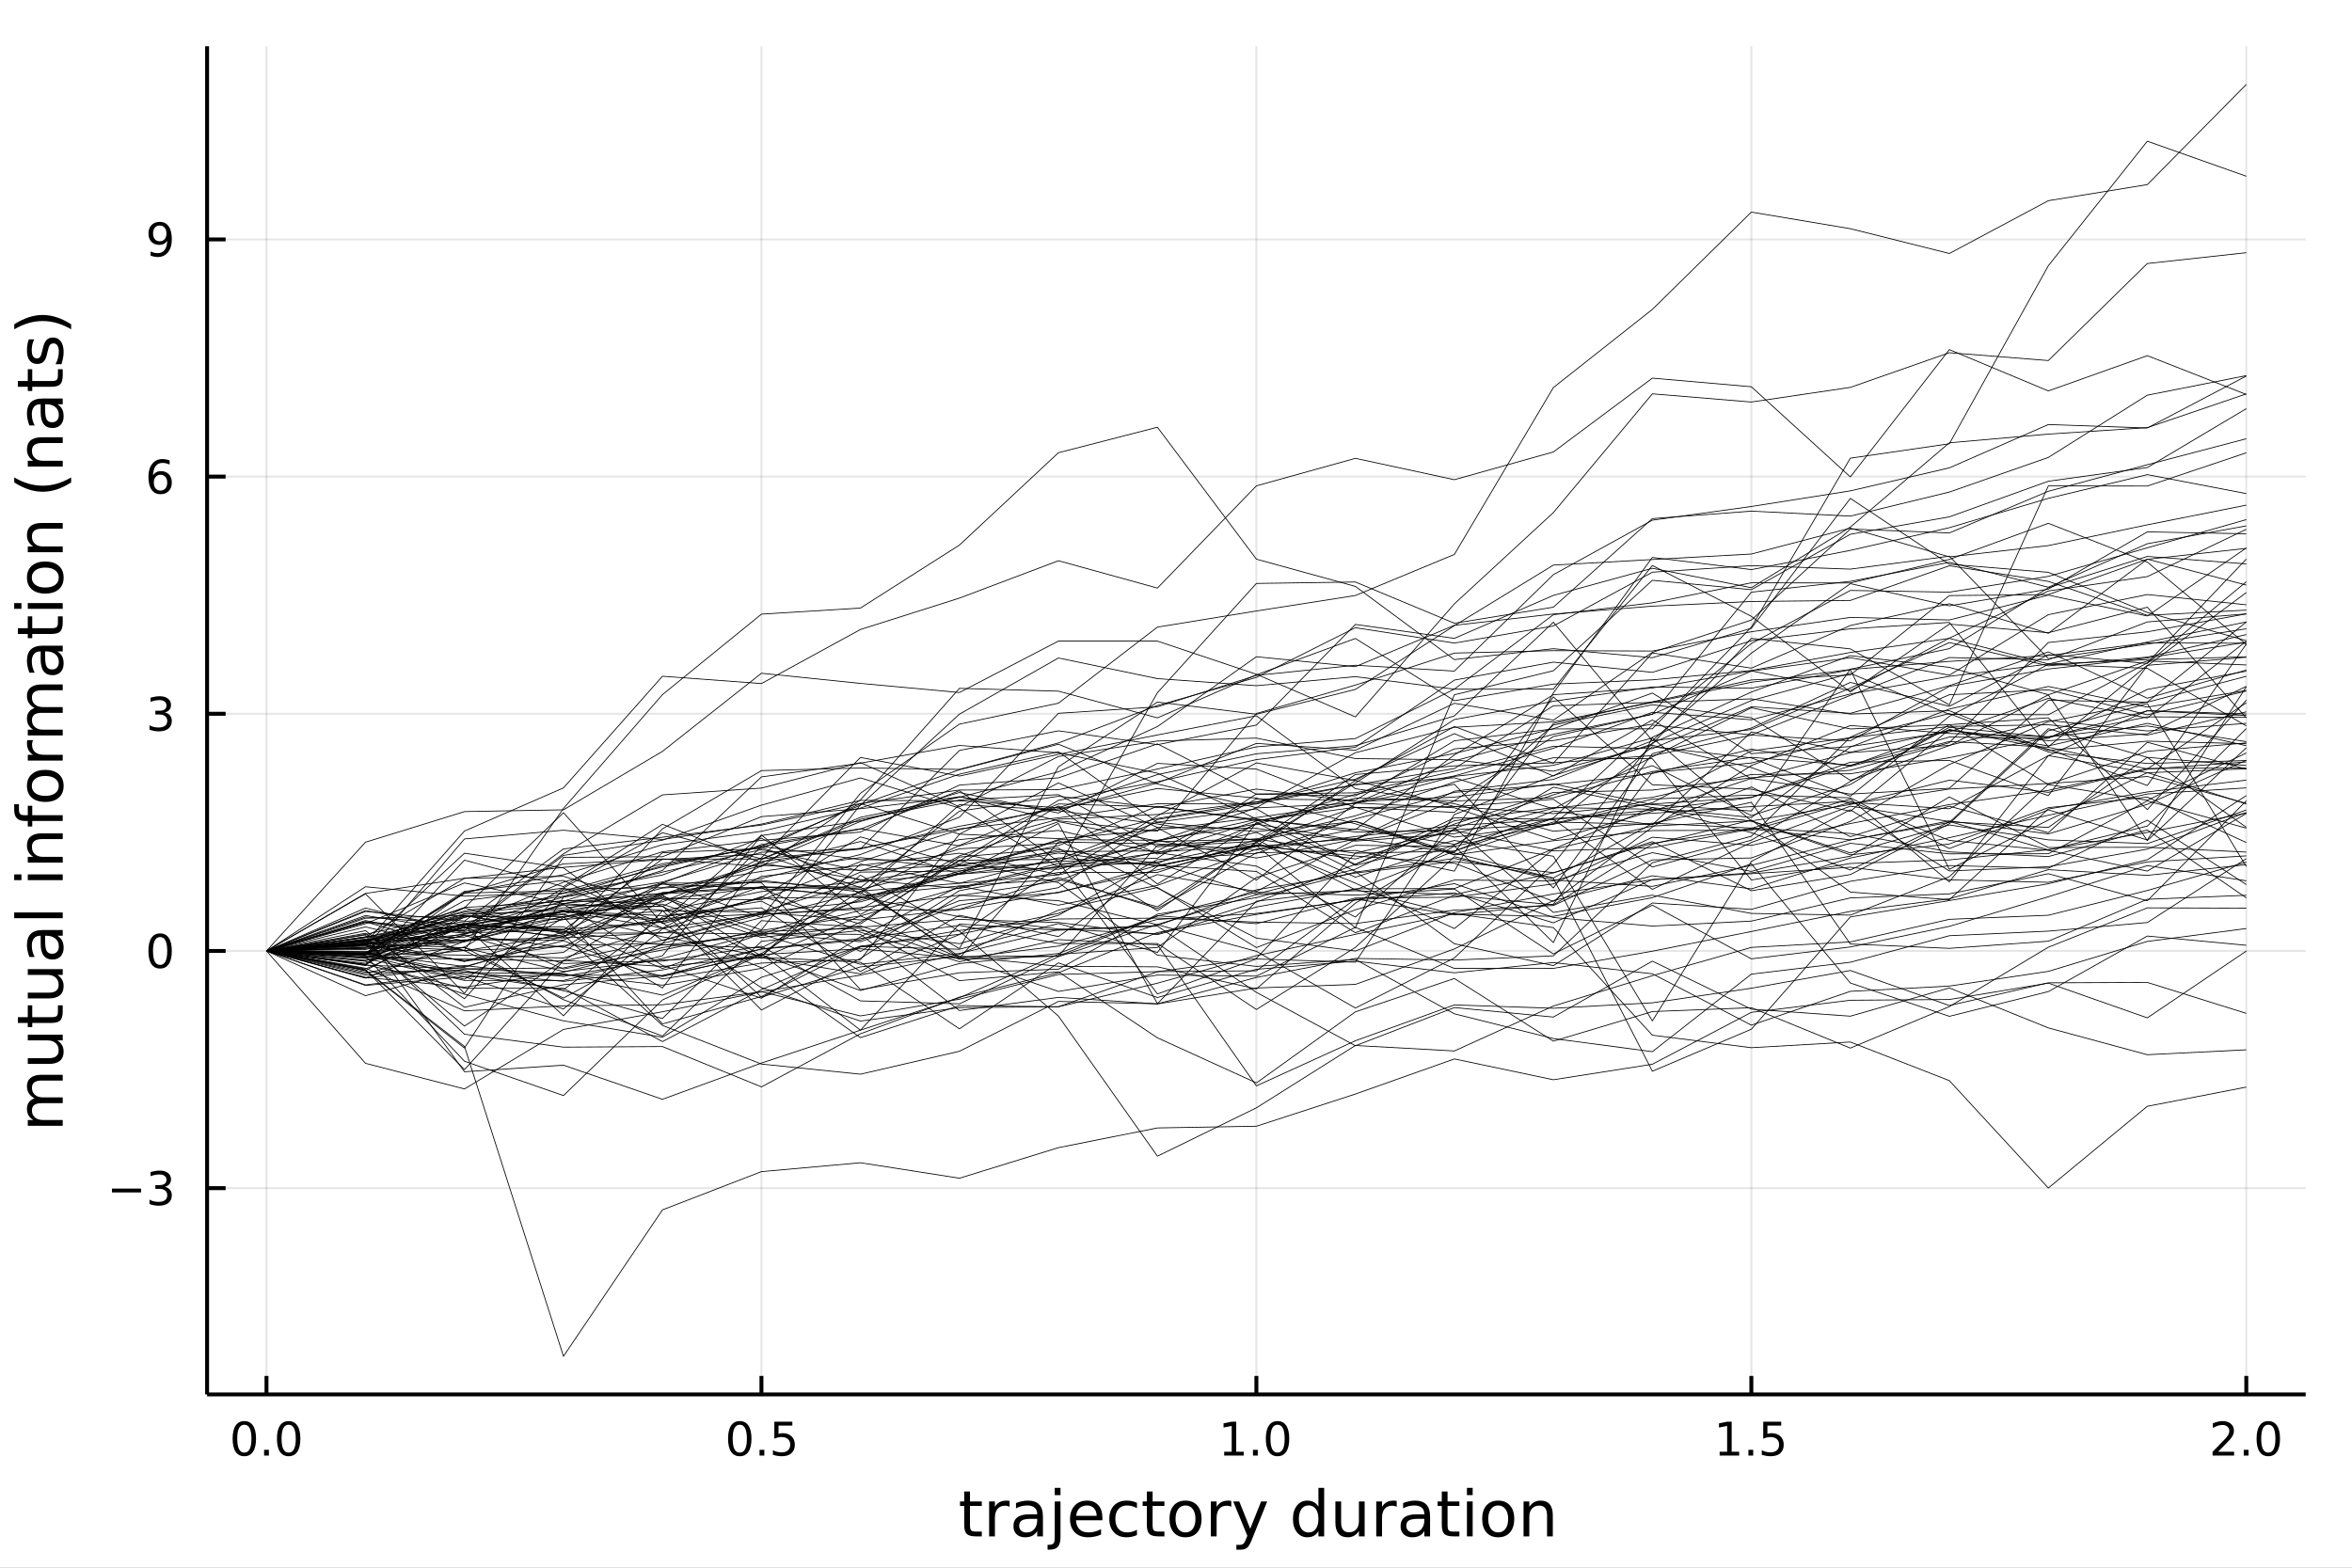 <?xml version="1.0" encoding="utf-8"?>
<svg xmlns="http://www.w3.org/2000/svg" xmlns:xlink="http://www.w3.org/1999/xlink" width="600" height="400" viewBox="0 0 2400 1600">
<rect x="0" y="0" width="2400" height="1600" fill="#808080" stroke="none"/>
<defs>
  <clipPath id="clip970">
    <rect x="0" y="0" width="2400" height="1600"/>
  </clipPath>
</defs>
<path clip-path="url(#clip970)" d="
M0 1600 L2400 1600 L2400 0 L0 0  Z
  " fill="#ffffff" fill-rule="evenodd" fill-opacity="1"/>
<defs>
  <clipPath id="clip971">
    <rect x="480" y="0" width="1681" height="1600"/>
  </clipPath>
</defs>
<path clip-path="url(#clip970)" d="
M211.325 1423.18 L2352.76 1423.18 L2352.76 47.244 L211.325 47.244  Z
  " fill="#ffffff" fill-rule="evenodd" fill-opacity="1"/>
<defs>
  <clipPath id="clip972">
    <rect x="211" y="47" width="2142" height="1377"/>
  </clipPath>
</defs>
<polyline clip-path="url(#clip972)" style="stroke:#000000; stroke-linecap:butt; stroke-linejoin:round; stroke-width:2; stroke-opacity:0.1; fill:none" points="
  271.931,1423.18 271.931,47.244 
  "/>
<polyline clip-path="url(#clip972)" style="stroke:#000000; stroke-linecap:butt; stroke-linejoin:round; stroke-width:2; stroke-opacity:0.1; fill:none" points="
  776.986,1423.18 776.986,47.244 
  "/>
<polyline clip-path="url(#clip972)" style="stroke:#000000; stroke-linecap:butt; stroke-linejoin:round; stroke-width:2; stroke-opacity:0.1; fill:none" points="
  1282.04,1423.18 1282.04,47.244 
  "/>
<polyline clip-path="url(#clip972)" style="stroke:#000000; stroke-linecap:butt; stroke-linejoin:round; stroke-width:2; stroke-opacity:0.1; fill:none" points="
  1787.09,1423.18 1787.09,47.244 
  "/>
<polyline clip-path="url(#clip972)" style="stroke:#000000; stroke-linecap:butt; stroke-linejoin:round; stroke-width:2; stroke-opacity:0.1; fill:none" points="
  2292.15,1423.18 2292.15,47.244 
  "/>
<polyline clip-path="url(#clip970)" style="stroke:#000000; stroke-linecap:butt; stroke-linejoin:round; stroke-width:4; stroke-opacity:1; fill:none" points="
  211.325,1423.18 2352.76,1423.18 
  "/>
<polyline clip-path="url(#clip970)" style="stroke:#000000; stroke-linecap:butt; stroke-linejoin:round; stroke-width:4; stroke-opacity:1; fill:none" points="
  271.931,1423.18 271.931,1404.28 
  "/>
<polyline clip-path="url(#clip970)" style="stroke:#000000; stroke-linecap:butt; stroke-linejoin:round; stroke-width:4; stroke-opacity:1; fill:none" points="
  776.986,1423.18 776.986,1404.28 
  "/>
<polyline clip-path="url(#clip970)" style="stroke:#000000; stroke-linecap:butt; stroke-linejoin:round; stroke-width:4; stroke-opacity:1; fill:none" points="
  1282.04,1423.18 1282.04,1404.28 
  "/>
<polyline clip-path="url(#clip970)" style="stroke:#000000; stroke-linecap:butt; stroke-linejoin:round; stroke-width:4; stroke-opacity:1; fill:none" points="
  1787.09,1423.18 1787.09,1404.28 
  "/>
<polyline clip-path="url(#clip970)" style="stroke:#000000; stroke-linecap:butt; stroke-linejoin:round; stroke-width:4; stroke-opacity:1; fill:none" points="
  2292.15,1423.18 2292.15,1404.28 
  "/>
<path clip-path="url(#clip970)" d="M249.316 1454.1 Q245.704 1454.1 243.876 1457.66 Q242.07 1461.2 242.07 1468.33 Q242.07 1475.44 243.876 1479.01 Q245.704 1482.55 249.316 1482.55 Q252.95 1482.55 254.755 1479.01 Q256.584 1475.44 256.584 1468.33 Q256.584 1461.2 254.755 1457.66 Q252.95 1454.1 249.316 1454.1 M249.316 1450.39 Q255.126 1450.39 258.181 1455 Q261.26 1459.58 261.26 1468.33 Q261.26 1477.06 258.181 1481.67 Q255.126 1486.25 249.316 1486.25 Q243.505 1486.25 240.427 1481.67 Q237.371 1477.06 237.371 1468.33 Q237.371 1459.58 240.427 1455 Q243.505 1450.39 249.316 1450.39 Z" fill="#000000" fill-rule="evenodd" fill-opacity="1" /><path clip-path="url(#clip970)" d="M269.477 1479.7 L274.362 1479.7 L274.362 1485.58 L269.477 1485.58 L269.477 1479.7 Z" fill="#000000" fill-rule="evenodd" fill-opacity="1" /><path clip-path="url(#clip970)" d="M294.547 1454.1 Q290.936 1454.1 289.107 1457.66 Q287.301 1461.2 287.301 1468.33 Q287.301 1475.44 289.107 1479.01 Q290.936 1482.55 294.547 1482.55 Q298.181 1482.55 299.987 1479.01 Q301.815 1475.44 301.815 1468.33 Q301.815 1461.2 299.987 1457.66 Q298.181 1454.1 294.547 1454.1 M294.547 1450.39 Q300.357 1450.39 303.413 1455 Q306.491 1459.58 306.491 1468.33 Q306.491 1477.06 303.413 1481.67 Q300.357 1486.25 294.547 1486.25 Q288.737 1486.25 285.658 1481.67 Q282.602 1477.06 282.602 1468.33 Q282.602 1459.58 285.658 1455 Q288.737 1450.39 294.547 1450.39 Z" fill="#000000" fill-rule="evenodd" fill-opacity="1" /><path clip-path="url(#clip970)" d="M754.868 1454.1 Q751.257 1454.1 749.428 1457.66 Q747.622 1461.2 747.622 1468.33 Q747.622 1475.44 749.428 1479.01 Q751.257 1482.55 754.868 1482.55 Q758.502 1482.55 760.308 1479.01 Q762.136 1475.44 762.136 1468.33 Q762.136 1461.2 760.308 1457.66 Q758.502 1454.1 754.868 1454.1 M754.868 1450.39 Q760.678 1450.39 763.733 1455 Q766.812 1459.58 766.812 1468.33 Q766.812 1477.06 763.733 1481.67 Q760.678 1486.25 754.868 1486.25 Q749.058 1486.25 745.979 1481.67 Q742.923 1477.06 742.923 1468.33 Q742.923 1459.58 745.979 1455 Q749.058 1450.39 754.868 1450.39 Z" fill="#000000" fill-rule="evenodd" fill-opacity="1" /><path clip-path="url(#clip970)" d="M775.03 1479.7 L779.914 1479.7 L779.914 1485.58 L775.03 1485.58 L775.03 1479.7 Z" fill="#000000" fill-rule="evenodd" fill-opacity="1" /><path clip-path="url(#clip970)" d="M790.145 1451.02 L808.502 1451.02 L808.502 1454.96 L794.428 1454.96 L794.428 1463.43 Q795.446 1463.08 796.465 1462.92 Q797.483 1462.73 798.502 1462.73 Q804.289 1462.73 807.668 1465.9 Q811.048 1469.08 811.048 1474.49 Q811.048 1480.07 807.576 1483.17 Q804.104 1486.25 797.784 1486.25 Q795.608 1486.25 793.34 1485.88 Q791.094 1485.51 788.687 1484.77 L788.687 1480.07 Q790.77 1481.2 792.993 1481.76 Q795.215 1482.32 797.692 1482.32 Q801.696 1482.32 804.034 1480.21 Q806.372 1478.1 806.372 1474.49 Q806.372 1470.88 804.034 1468.77 Q801.696 1466.67 797.692 1466.67 Q795.817 1466.67 793.942 1467.08 Q792.09 1467.5 790.145 1468.38 L790.145 1451.02 Z" fill="#000000" fill-rule="evenodd" fill-opacity="1" /><path clip-path="url(#clip970)" d="M1249.19 1481.64 L1256.83 1481.64 L1256.83 1455.28 L1248.52 1456.95 L1248.52 1452.69 L1256.79 1451.02 L1261.46 1451.02 L1261.46 1481.64 L1269.1 1481.64 L1269.1 1485.58 L1249.19 1485.58 L1249.19 1481.64 Z" fill="#000000" fill-rule="evenodd" fill-opacity="1" /><path clip-path="url(#clip970)" d="M1278.54 1479.7 L1283.43 1479.7 L1283.43 1485.58 L1278.54 1485.58 L1278.54 1479.7 Z" fill="#000000" fill-rule="evenodd" fill-opacity="1" /><path clip-path="url(#clip970)" d="M1303.61 1454.1 Q1300 1454.1 1298.17 1457.66 Q1296.37 1461.2 1296.37 1468.33 Q1296.37 1475.44 1298.17 1479.01 Q1300 1482.55 1303.61 1482.55 Q1307.25 1482.55 1309.05 1479.01 Q1310.88 1475.44 1310.88 1468.33 Q1310.88 1461.2 1309.05 1457.66 Q1307.25 1454.1 1303.61 1454.1 M1303.61 1450.39 Q1309.42 1450.39 1312.48 1455 Q1315.56 1459.58 1315.56 1468.33 Q1315.56 1477.06 1312.48 1481.67 Q1309.42 1486.25 1303.61 1486.25 Q1297.8 1486.25 1294.73 1481.67 Q1291.67 1477.06 1291.67 1468.33 Q1291.67 1459.58 1294.73 1455 Q1297.8 1450.39 1303.61 1450.39 Z" fill="#000000" fill-rule="evenodd" fill-opacity="1" /><path clip-path="url(#clip970)" d="M1754.75 1481.64 L1762.38 1481.64 L1762.38 1455.28 L1754.07 1456.95 L1754.07 1452.69 L1762.34 1451.02 L1767.01 1451.02 L1767.01 1481.64 L1774.65 1481.64 L1774.65 1485.58 L1754.75 1485.58 L1754.75 1481.64 Z" fill="#000000" fill-rule="evenodd" fill-opacity="1" /><path clip-path="url(#clip970)" d="M1784.1 1479.7 L1788.98 1479.7 L1788.98 1485.58 L1784.1 1485.58 L1784.1 1479.7 Z" fill="#000000" fill-rule="evenodd" fill-opacity="1" /><path clip-path="url(#clip970)" d="M1799.21 1451.02 L1817.57 1451.02 L1817.57 1454.96 L1803.5 1454.96 L1803.5 1463.43 Q1804.51 1463.08 1805.53 1462.92 Q1806.55 1462.73 1807.57 1462.73 Q1813.36 1462.73 1816.74 1465.9 Q1820.12 1469.08 1820.12 1474.49 Q1820.12 1480.07 1816.64 1483.17 Q1813.17 1486.25 1806.85 1486.25 Q1804.68 1486.25 1802.41 1485.88 Q1800.16 1485.51 1797.75 1484.77 L1797.75 1480.07 Q1799.84 1481.2 1802.06 1481.76 Q1804.28 1482.32 1806.76 1482.32 Q1810.76 1482.32 1813.1 1480.21 Q1815.44 1478.1 1815.44 1474.49 Q1815.44 1470.88 1813.1 1468.77 Q1810.76 1466.67 1806.76 1466.67 Q1804.88 1466.67 1803.01 1467.08 Q1801.16 1467.5 1799.21 1468.38 L1799.21 1451.02 Z" fill="#000000" fill-rule="evenodd" fill-opacity="1" /><path clip-path="url(#clip970)" d="M2263.39 1481.64 L2279.71 1481.64 L2279.71 1485.58 L2257.76 1485.58 L2257.76 1481.64 Q2260.42 1478.89 2265.01 1474.26 Q2269.61 1469.61 2270.8 1468.27 Q2273.04 1465.74 2273.92 1464.01 Q2274.82 1462.25 2274.82 1460.56 Q2274.82 1457.8 2272.88 1456.07 Q2270.96 1454.33 2267.86 1454.33 Q2265.66 1454.33 2263.2 1455.09 Q2260.77 1455.86 2257.99 1457.41 L2257.99 1452.69 Q2260.82 1451.55 2263.27 1450.97 Q2265.73 1450.39 2267.76 1450.39 Q2273.13 1450.39 2276.33 1453.08 Q2279.52 1455.77 2279.52 1460.26 Q2279.52 1462.39 2278.71 1464.31 Q2277.92 1466.2 2275.82 1468.8 Q2275.24 1469.47 2272.14 1472.69 Q2269.04 1475.88 2263.39 1481.64 Z" fill="#000000" fill-rule="evenodd" fill-opacity="1" /><path clip-path="url(#clip970)" d="M2289.52 1479.7 L2294.41 1479.7 L2294.41 1485.58 L2289.52 1485.58 L2289.52 1479.7 Z" fill="#000000" fill-rule="evenodd" fill-opacity="1" /><path clip-path="url(#clip970)" d="M2314.59 1454.1 Q2310.98 1454.1 2309.15 1457.66 Q2307.35 1461.2 2307.35 1468.33 Q2307.35 1475.44 2309.15 1479.01 Q2310.98 1482.55 2314.59 1482.55 Q2318.23 1482.55 2320.03 1479.01 Q2321.86 1475.44 2321.86 1468.33 Q2321.86 1461.2 2320.03 1457.66 Q2318.23 1454.1 2314.59 1454.1 M2314.59 1450.39 Q2320.4 1450.39 2323.46 1455 Q2326.54 1459.58 2326.54 1468.33 Q2326.54 1477.06 2323.46 1481.67 Q2320.4 1486.25 2314.59 1486.25 Q2308.78 1486.25 2305.7 1481.67 Q2302.65 1477.06 2302.65 1468.33 Q2302.65 1459.58 2305.7 1455 Q2308.78 1450.39 2314.59 1450.39 Z" fill="#000000" fill-rule="evenodd" fill-opacity="1" /><path clip-path="url(#clip970)" d="M989.775 1522.27 L989.775 1532.4 L1001.84 1532.4 L1001.84 1536.95 L989.775 1536.95 L989.775 1556.3 Q989.775 1560.66 990.952 1561.9 Q992.162 1563.14 995.822 1563.14 L1001.84 1563.14 L1001.84 1568.04 L995.822 1568.04 Q989.043 1568.04 986.465 1565.53 Q983.886 1562.98 983.886 1556.3 L983.886 1536.95 L979.59 1536.95 L979.59 1532.4 L983.886 1532.4 L983.886 1522.27 L989.775 1522.27 Z" fill="#000000" fill-rule="evenodd" fill-opacity="1" /><path clip-path="url(#clip970)" d="M1030.2 1537.87 Q1029.21 1537.3 1028.03 1537.04 Q1026.89 1536.76 1025.49 1536.76 Q1020.52 1536.76 1017.85 1540 Q1015.21 1543.22 1015.21 1549.27 L1015.21 1568.04 L1009.32 1568.04 L1009.32 1532.4 L1015.21 1532.4 L1015.21 1537.93 Q1017.05 1534.69 1020.01 1533.13 Q1022.97 1531.54 1027.21 1531.54 Q1027.81 1531.54 1028.54 1531.63 Q1029.27 1531.7 1030.17 1531.85 L1030.2 1537.87 Z" fill="#000000" fill-rule="evenodd" fill-opacity="1" /><path clip-path="url(#clip970)" d="M1052.54 1550.12 Q1045.44 1550.12 1042.71 1551.75 Q1039.97 1553.37 1039.97 1557.29 Q1039.97 1560.4 1042.01 1562.25 Q1044.07 1564.07 1047.61 1564.07 Q1052.48 1564.07 1055.41 1560.63 Q1058.37 1557.16 1058.37 1551.43 L1058.37 1550.12 L1052.54 1550.12 M1064.22 1547.71 L1064.22 1568.04 L1058.37 1568.04 L1058.37 1562.63 Q1056.36 1565.88 1053.37 1567.44 Q1050.38 1568.97 1046.05 1568.97 Q1040.57 1568.97 1037.33 1565.91 Q1034.11 1562.82 1034.11 1557.67 Q1034.11 1551.65 1038.12 1548.6 Q1042.16 1545.54 1050.15 1545.54 L1058.37 1545.54 L1058.37 1544.97 Q1058.37 1540.93 1055.69 1538.73 Q1053.05 1536.5 1048.24 1536.5 Q1045.19 1536.5 1042.29 1537.23 Q1039.4 1537.97 1036.72 1539.43 L1036.72 1534.02 Q1039.94 1532.78 1042.96 1532.17 Q1045.98 1531.54 1048.85 1531.54 Q1056.58 1531.54 1060.4 1535.55 Q1064.22 1539.56 1064.22 1547.71 Z" fill="#000000" fill-rule="evenodd" fill-opacity="1" /><path clip-path="url(#clip970)" d="M1076.28 1532.4 L1082.14 1532.4 L1082.14 1568.68 Q1082.14 1575.49 1079.53 1578.55 Q1076.95 1581.6 1071.19 1581.6 L1068.96 1581.6 L1068.96 1576.64 L1070.52 1576.64 Q1073.87 1576.64 1075.08 1575.08 Q1076.28 1573.55 1076.28 1568.68 L1076.28 1532.4 M1076.28 1518.52 L1082.14 1518.52 L1082.14 1525.93 L1076.28 1525.93 L1076.28 1518.52 Z" fill="#000000" fill-rule="evenodd" fill-opacity="1" /><path clip-path="url(#clip970)" d="M1124.89 1548.76 L1124.89 1551.62 L1097.96 1551.62 Q1098.34 1557.67 1101.59 1560.85 Q1104.87 1564 1110.69 1564 Q1114.07 1564 1117.22 1563.17 Q1120.4 1562.35 1123.52 1560.69 L1123.52 1566.23 Q1120.37 1567.57 1117.06 1568.27 Q1113.75 1568.97 1110.34 1568.97 Q1101.81 1568.97 1096.81 1564 Q1091.85 1559.04 1091.85 1550.57 Q1091.85 1541.82 1096.56 1536.69 Q1101.3 1531.54 1109.32 1531.54 Q1116.52 1531.54 1120.69 1536.18 Q1124.89 1540.8 1124.89 1548.76 M1119.03 1547.04 Q1118.97 1542.23 1116.33 1539.37 Q1113.72 1536.5 1109.39 1536.5 Q1104.48 1536.5 1101.52 1539.27 Q1098.6 1542.04 1098.15 1547.07 L1119.03 1547.04 Z" fill="#000000" fill-rule="evenodd" fill-opacity="1" /><path clip-path="url(#clip970)" d="M1160.15 1533.76 L1160.15 1539.24 Q1157.67 1537.87 1155.16 1537.2 Q1152.67 1536.5 1150.13 1536.5 Q1144.43 1536.5 1141.28 1540.13 Q1138.13 1543.73 1138.13 1550.25 Q1138.13 1556.78 1141.28 1560.4 Q1144.43 1564 1150.13 1564 Q1152.67 1564 1155.16 1563.33 Q1157.67 1562.63 1160.15 1561.26 L1160.15 1566.68 Q1157.7 1567.82 1155.06 1568.39 Q1152.45 1568.97 1149.49 1568.97 Q1141.44 1568.97 1136.7 1563.91 Q1131.95 1558.85 1131.95 1550.25 Q1131.95 1541.53 1136.73 1536.53 Q1141.53 1531.54 1149.87 1531.54 Q1152.58 1531.54 1155.16 1532.11 Q1157.73 1532.65 1160.15 1533.76 Z" fill="#000000" fill-rule="evenodd" fill-opacity="1" /><path clip-path="url(#clip970)" d="M1176.13 1522.27 L1176.13 1532.4 L1188.19 1532.4 L1188.19 1536.95 L1176.13 1536.95 L1176.13 1556.3 Q1176.13 1560.66 1177.31 1561.9 Q1178.52 1563.14 1182.18 1563.14 L1188.19 1563.14 L1188.19 1568.04 L1182.18 1568.04 Q1175.4 1568.04 1172.82 1565.53 Q1170.24 1562.98 1170.24 1556.3 L1170.24 1536.95 L1165.95 1536.95 L1165.95 1532.4 L1170.24 1532.4 L1170.24 1522.27 L1176.13 1522.27 Z" fill="#000000" fill-rule="evenodd" fill-opacity="1" /><path clip-path="url(#clip970)" d="M1209.71 1536.5 Q1205 1536.5 1202.26 1540.19 Q1199.52 1543.85 1199.52 1550.25 Q1199.52 1556.65 1202.23 1560.34 Q1204.97 1564 1209.71 1564 Q1214.39 1564 1217.13 1560.31 Q1219.86 1556.62 1219.86 1550.25 Q1219.86 1543.92 1217.13 1540.23 Q1214.39 1536.5 1209.71 1536.5 M1209.71 1531.54 Q1217.35 1531.54 1221.71 1536.5 Q1226.07 1541.47 1226.07 1550.25 Q1226.07 1559 1221.71 1564 Q1217.35 1568.97 1209.71 1568.97 Q1202.04 1568.97 1197.68 1564 Q1193.35 1559 1193.35 1550.25 Q1193.35 1541.47 1197.68 1536.5 Q1202.04 1531.54 1209.71 1531.54 Z" fill="#000000" fill-rule="evenodd" fill-opacity="1" /><path clip-path="url(#clip970)" d="M1256.43 1537.87 Q1255.45 1537.3 1254.27 1537.04 Q1253.12 1536.76 1251.72 1536.76 Q1246.76 1536.76 1244.08 1540 Q1241.44 1543.22 1241.44 1549.27 L1241.44 1568.04 L1235.55 1568.04 L1235.55 1532.4 L1241.44 1532.4 L1241.44 1537.93 Q1243.29 1534.69 1246.25 1533.13 Q1249.21 1531.54 1253.44 1531.54 Q1254.05 1531.54 1254.78 1531.63 Q1255.51 1531.7 1256.4 1531.85 L1256.43 1537.87 Z" fill="#000000" fill-rule="evenodd" fill-opacity="1" /><path clip-path="url(#clip970)" d="M1277.41 1571.35 Q1274.93 1577.72 1272.57 1579.66 Q1270.22 1581.6 1266.27 1581.6 L1261.59 1581.6 L1261.59 1576.7 L1265.03 1576.7 Q1267.45 1576.7 1268.78 1575.56 Q1270.12 1574.41 1271.74 1570.14 L1272.79 1567.47 L1258.38 1532.4 L1264.58 1532.4 L1275.72 1560.28 L1286.86 1532.4 L1293.07 1532.4 L1277.41 1571.35 Z" fill="#000000" fill-rule="evenodd" fill-opacity="1" /><path clip-path="url(#clip970)" d="M1345.33 1537.81 L1345.33 1518.52 L1351.19 1518.52 L1351.19 1568.04 L1345.33 1568.04 L1345.33 1562.7 Q1343.49 1565.88 1340.65 1567.44 Q1337.85 1568.97 1333.9 1568.97 Q1327.44 1568.97 1323.37 1563.81 Q1319.33 1558.65 1319.33 1550.25 Q1319.33 1541.85 1323.37 1536.69 Q1327.44 1531.54 1333.9 1531.54 Q1337.85 1531.54 1340.65 1533.1 Q1343.49 1534.62 1345.33 1537.81 M1325.37 1550.25 Q1325.37 1556.71 1328.02 1560.4 Q1330.69 1564.07 1335.34 1564.07 Q1339.98 1564.07 1342.66 1560.4 Q1345.33 1556.71 1345.33 1550.25 Q1345.33 1543.79 1342.66 1540.13 Q1339.98 1536.44 1335.34 1536.44 Q1330.69 1536.44 1328.02 1540.13 Q1325.37 1543.79 1325.37 1550.25 Z" fill="#000000" fill-rule="evenodd" fill-opacity="1" /><path clip-path="url(#clip970)" d="M1362.65 1553.98 L1362.65 1532.4 L1368.5 1532.4 L1368.5 1553.75 Q1368.5 1558.81 1370.48 1561.36 Q1372.45 1563.87 1376.4 1563.87 Q1381.14 1563.87 1383.88 1560.85 Q1386.64 1557.83 1386.64 1552.61 L1386.64 1532.4 L1392.5 1532.4 L1392.5 1568.04 L1386.64 1568.04 L1386.64 1562.57 Q1384.51 1565.82 1381.68 1567.41 Q1378.88 1568.97 1375.15 1568.97 Q1369.01 1568.97 1365.83 1565.15 Q1362.65 1561.33 1362.65 1553.98 M1377.38 1531.54 L1377.38 1531.54 Z" fill="#000000" fill-rule="evenodd" fill-opacity="1" /><path clip-path="url(#clip970)" d="M1425.22 1537.87 Q1424.23 1537.3 1423.06 1537.04 Q1421.91 1536.76 1420.51 1536.76 Q1415.55 1536.76 1412.87 1540 Q1410.23 1543.22 1410.23 1549.27 L1410.23 1568.04 L1404.34 1568.04 L1404.34 1532.4 L1410.23 1532.4 L1410.23 1537.93 Q1412.08 1534.69 1415.04 1533.13 Q1418 1531.54 1422.23 1531.54 Q1422.83 1531.54 1423.57 1531.63 Q1424.3 1531.7 1425.19 1531.85 L1425.22 1537.87 Z" fill="#000000" fill-rule="evenodd" fill-opacity="1" /><path clip-path="url(#clip970)" d="M1447.56 1550.12 Q1440.47 1550.12 1437.73 1551.75 Q1434.99 1553.37 1434.99 1557.29 Q1434.99 1560.4 1437.03 1562.25 Q1439.1 1564.07 1442.63 1564.07 Q1447.5 1564.07 1450.43 1560.63 Q1453.39 1557.16 1453.39 1551.43 L1453.39 1550.12 L1447.56 1550.12 M1459.25 1547.71 L1459.25 1568.04 L1453.39 1568.04 L1453.39 1562.63 Q1451.38 1565.88 1448.39 1567.44 Q1445.4 1568.97 1441.07 1568.97 Q1435.6 1568.97 1432.35 1565.91 Q1429.14 1562.82 1429.14 1557.67 Q1429.14 1551.65 1433.15 1548.6 Q1437.19 1545.54 1445.18 1545.54 L1453.39 1545.54 L1453.39 1544.97 Q1453.39 1540.93 1450.72 1538.73 Q1448.07 1536.5 1443.27 1536.5 Q1440.21 1536.5 1437.32 1537.23 Q1434.42 1537.97 1431.75 1539.43 L1431.75 1534.02 Q1434.96 1532.78 1437.98 1532.17 Q1441.01 1531.54 1443.87 1531.54 Q1451.61 1531.54 1455.43 1535.55 Q1459.25 1539.56 1459.25 1547.71 Z" fill="#000000" fill-rule="evenodd" fill-opacity="1" /><path clip-path="url(#clip970)" d="M1477.1 1522.27 L1477.1 1532.4 L1489.16 1532.4 L1489.16 1536.95 L1477.1 1536.95 L1477.1 1556.3 Q1477.1 1560.66 1478.28 1561.9 Q1479.49 1563.14 1483.15 1563.14 L1489.16 1563.14 L1489.16 1568.04 L1483.15 1568.04 Q1476.37 1568.04 1473.79 1565.53 Q1471.21 1562.98 1471.21 1556.3 L1471.21 1536.95 L1466.92 1536.95 L1466.92 1532.4 L1471.21 1532.4 L1471.21 1522.27 L1477.1 1522.27 Z" fill="#000000" fill-rule="evenodd" fill-opacity="1" /><path clip-path="url(#clip970)" d="M1496.87 1532.4 L1502.72 1532.4 L1502.72 1568.04 L1496.87 1568.04 L1496.87 1532.4 M1496.87 1518.52 L1502.72 1518.52 L1502.72 1525.93 L1496.87 1525.93 L1496.87 1518.52 Z" fill="#000000" fill-rule="evenodd" fill-opacity="1" /><path clip-path="url(#clip970)" d="M1528.79 1536.5 Q1524.08 1536.5 1521.34 1540.19 Q1518.61 1543.85 1518.61 1550.25 Q1518.61 1556.65 1521.31 1560.34 Q1524.05 1564 1528.79 1564 Q1533.47 1564 1536.21 1560.31 Q1538.94 1556.62 1538.94 1550.25 Q1538.94 1543.92 1536.21 1540.23 Q1533.47 1536.5 1528.79 1536.5 M1528.79 1531.54 Q1536.43 1531.54 1540.79 1536.5 Q1545.15 1541.47 1545.15 1550.25 Q1545.15 1559 1540.79 1564 Q1536.43 1568.97 1528.79 1568.97 Q1521.12 1568.97 1516.76 1564 Q1512.43 1559 1512.43 1550.25 Q1512.43 1541.47 1516.76 1536.5 Q1521.12 1531.54 1528.79 1531.54 Z" fill="#000000" fill-rule="evenodd" fill-opacity="1" /><path clip-path="url(#clip970)" d="M1584.49 1546.53 L1584.49 1568.04 L1578.63 1568.04 L1578.63 1546.72 Q1578.63 1541.66 1576.66 1539.14 Q1574.69 1536.63 1570.74 1536.63 Q1566 1536.63 1563.26 1539.65 Q1560.52 1542.68 1560.52 1547.9 L1560.52 1568.04 L1554.64 1568.04 L1554.64 1532.4 L1560.52 1532.4 L1560.52 1537.93 Q1562.62 1534.72 1565.46 1533.13 Q1568.32 1531.54 1572.05 1531.54 Q1578.19 1531.54 1581.34 1535.36 Q1584.49 1539.14 1584.49 1546.53 Z" fill="#000000" fill-rule="evenodd" fill-opacity="1" /><polyline clip-path="url(#clip972)" style="stroke:#000000; stroke-linecap:butt; stroke-linejoin:round; stroke-width:2; stroke-opacity:0.1; fill:none" points="
  211.325,1212.63 2352.76,1212.63 
  "/>
<polyline clip-path="url(#clip972)" style="stroke:#000000; stroke-linecap:butt; stroke-linejoin:round; stroke-width:2; stroke-opacity:0.1; fill:none" points="
  211.325,970.561 2352.76,970.561 
  "/>
<polyline clip-path="url(#clip972)" style="stroke:#000000; stroke-linecap:butt; stroke-linejoin:round; stroke-width:2; stroke-opacity:0.1; fill:none" points="
  211.325,728.492 2352.76,728.492 
  "/>
<polyline clip-path="url(#clip972)" style="stroke:#000000; stroke-linecap:butt; stroke-linejoin:round; stroke-width:2; stroke-opacity:0.1; fill:none" points="
  211.325,486.423 2352.76,486.423 
  "/>
<polyline clip-path="url(#clip972)" style="stroke:#000000; stroke-linecap:butt; stroke-linejoin:round; stroke-width:2; stroke-opacity:0.1; fill:none" points="
  211.325,244.354 2352.76,244.354 
  "/>
<polyline clip-path="url(#clip970)" style="stroke:#000000; stroke-linecap:butt; stroke-linejoin:round; stroke-width:4; stroke-opacity:1; fill:none" points="
  211.325,1423.18 211.325,47.244 
  "/>
<polyline clip-path="url(#clip970)" style="stroke:#000000; stroke-linecap:butt; stroke-linejoin:round; stroke-width:4; stroke-opacity:1; fill:none" points="
  211.325,1212.63 230.222,1212.63 
  "/>
<polyline clip-path="url(#clip970)" style="stroke:#000000; stroke-linecap:butt; stroke-linejoin:round; stroke-width:4; stroke-opacity:1; fill:none" points="
  211.325,970.561 230.222,970.561 
  "/>
<polyline clip-path="url(#clip970)" style="stroke:#000000; stroke-linecap:butt; stroke-linejoin:round; stroke-width:4; stroke-opacity:1; fill:none" points="
  211.325,728.492 230.222,728.492 
  "/>
<polyline clip-path="url(#clip970)" style="stroke:#000000; stroke-linecap:butt; stroke-linejoin:round; stroke-width:4; stroke-opacity:1; fill:none" points="
  211.325,486.423 230.222,486.423 
  "/>
<polyline clip-path="url(#clip970)" style="stroke:#000000; stroke-linecap:butt; stroke-linejoin:round; stroke-width:4; stroke-opacity:1; fill:none" points="
  211.325,244.354 230.222,244.354 
  "/>
<path clip-path="url(#clip970)" d="M114.26 1213.08 L143.936 1213.08 L143.936 1217.02 L114.26 1217.02 L114.26 1213.08 Z" fill="#000000" fill-rule="evenodd" fill-opacity="1" /><path clip-path="url(#clip970)" d="M168.195 1211.28 Q171.552 1211.99 173.427 1214.26 Q175.325 1216.53 175.325 1219.86 Q175.325 1224.98 171.806 1227.78 Q168.288 1230.58 161.806 1230.58 Q159.63 1230.58 157.315 1230.14 Q155.024 1229.72 152.57 1228.87 L152.57 1224.35 Q154.515 1225.49 156.829 1226.07 Q159.144 1226.65 161.667 1226.65 Q166.065 1226.65 168.357 1224.91 Q170.672 1223.17 170.672 1219.86 Q170.672 1216.81 168.519 1215.09 Q166.39 1213.36 162.57 1213.36 L158.542 1213.36 L158.542 1209.52 L162.755 1209.52 Q166.204 1209.52 168.033 1208.15 Q169.862 1206.76 169.862 1204.17 Q169.862 1201.51 167.964 1200.09 Q166.089 1198.66 162.57 1198.66 Q160.649 1198.66 158.45 1199.08 Q156.251 1199.49 153.612 1200.37 L153.612 1196.21 Q156.274 1195.47 158.589 1195.09 Q160.927 1194.72 162.987 1194.72 Q168.311 1194.72 171.413 1197.16 Q174.514 1199.56 174.514 1203.68 Q174.514 1206.55 172.871 1208.54 Q171.227 1210.51 168.195 1211.28 Z" fill="#000000" fill-rule="evenodd" fill-opacity="1" /><path clip-path="url(#clip970)" d="M163.38 956.359 Q159.769 956.359 157.94 959.924 Q156.135 963.466 156.135 970.595 Q156.135 977.702 157.94 981.267 Q159.769 984.808 163.38 984.808 Q167.015 984.808 168.82 981.267 Q170.649 977.702 170.649 970.595 Q170.649 963.466 168.82 959.924 Q167.015 956.359 163.38 956.359 M163.38 952.656 Q169.19 952.656 172.246 957.262 Q175.325 961.845 175.325 970.595 Q175.325 979.322 172.246 983.929 Q169.19 988.512 163.38 988.512 Q157.57 988.512 154.491 983.929 Q151.436 979.322 151.436 970.595 Q151.436 961.845 154.491 957.262 Q157.57 952.656 163.38 952.656 Z" fill="#000000" fill-rule="evenodd" fill-opacity="1" /><path clip-path="url(#clip970)" d="M168.195 727.138 Q171.552 727.855 173.427 730.124 Q175.325 732.392 175.325 735.726 Q175.325 740.841 171.806 743.642 Q168.288 746.443 161.806 746.443 Q159.63 746.443 157.315 746.003 Q155.024 745.587 152.57 744.73 L152.57 740.216 Q154.515 741.351 156.829 741.929 Q159.144 742.508 161.667 742.508 Q166.065 742.508 168.357 740.772 Q170.672 739.036 170.672 735.726 Q170.672 732.67 168.519 730.957 Q166.39 729.221 162.57 729.221 L158.542 729.221 L158.542 725.379 L162.755 725.379 Q166.204 725.379 168.033 724.013 Q169.862 722.624 169.862 720.031 Q169.862 717.369 167.964 715.957 Q166.089 714.522 162.57 714.522 Q160.649 714.522 158.45 714.939 Q156.251 715.355 153.612 716.235 L153.612 712.068 Q156.274 711.328 158.589 710.957 Q160.927 710.587 162.987 710.587 Q168.311 710.587 171.413 713.017 Q174.514 715.425 174.514 719.545 Q174.514 722.416 172.871 724.406 Q171.227 726.374 168.195 727.138 Z" fill="#000000" fill-rule="evenodd" fill-opacity="1" /><path clip-path="url(#clip970)" d="M163.797 484.56 Q160.649 484.56 158.797 486.713 Q156.968 488.865 156.968 492.615 Q156.968 496.342 158.797 498.518 Q160.649 500.671 163.797 500.671 Q166.945 500.671 168.774 498.518 Q170.626 496.342 170.626 492.615 Q170.626 488.865 168.774 486.713 Q166.945 484.56 163.797 484.56 M173.079 469.907 L173.079 474.166 Q171.32 473.333 169.514 472.893 Q167.732 472.453 165.973 472.453 Q161.343 472.453 158.89 475.578 Q156.459 478.703 156.112 485.023 Q157.478 483.009 159.538 481.944 Q161.598 480.856 164.075 480.856 Q169.283 480.856 172.292 484.027 Q175.325 487.175 175.325 492.615 Q175.325 497.939 172.177 501.157 Q169.028 504.374 163.797 504.374 Q157.802 504.374 154.63 499.791 Q151.459 495.185 151.459 486.458 Q151.459 478.263 155.348 473.402 Q159.237 468.518 165.788 468.518 Q167.547 468.518 169.329 468.865 Q171.135 469.213 173.079 469.907 Z" fill="#000000" fill-rule="evenodd" fill-opacity="1" /><path clip-path="url(#clip970)" d="M153.704 260.917 L153.704 256.658 Q155.464 257.491 157.269 257.931 Q159.075 258.371 160.811 258.371 Q165.44 258.371 167.871 255.269 Q170.325 252.144 170.672 245.801 Q169.329 247.792 167.269 248.857 Q165.209 249.921 162.709 249.921 Q157.524 249.921 154.491 246.797 Q151.482 243.648 151.482 238.209 Q151.482 232.885 154.63 229.667 Q157.778 226.449 163.01 226.449 Q169.005 226.449 172.153 231.056 Q175.325 235.639 175.325 244.389 Q175.325 252.56 171.436 257.445 Q167.57 262.306 161.019 262.306 Q159.26 262.306 157.454 261.958 Q155.649 261.611 153.704 260.917 M163.01 246.264 Q166.158 246.264 167.987 244.111 Q169.839 241.959 169.839 238.209 Q169.839 234.482 167.987 232.329 Q166.158 230.153 163.01 230.153 Q159.862 230.153 158.01 232.329 Q156.181 234.482 156.181 238.209 Q156.181 241.959 158.01 244.111 Q159.862 246.264 163.01 246.264 Z" fill="#000000" fill-rule="evenodd" fill-opacity="1" /><path clip-path="url(#clip970)" d="M35.199 1120.99 Q31.253 1118.79 29.375 1115.74 Q27.497 1112.68 27.497 1108.54 Q27.497 1102.97 31.412 1099.95 Q35.295 1096.93 42.488 1096.93 L64.004 1096.93 L64.004 1102.82 L42.679 1102.82 Q37.555 1102.82 35.072 1104.63 Q32.589 1106.44 32.589 1110.17 Q32.589 1114.72 35.613 1117.36 Q38.637 1120 43.857 1120 L64.004 1120 L64.004 1125.89 L42.679 1125.89 Q37.523 1125.89 35.072 1127.71 Q32.589 1129.52 32.589 1133.31 Q32.589 1137.8 35.645 1140.44 Q38.669 1143.08 43.857 1143.08 L64.004 1143.08 L64.004 1148.97 L28.356 1148.97 L28.356 1143.08 L33.894 1143.08 Q30.616 1141.07 29.056 1138.27 Q27.497 1135.47 27.497 1131.62 Q27.497 1127.74 29.47 1125.03 Q31.444 1122.29 35.199 1120.99 Z" fill="#000000" fill-rule="evenodd" fill-opacity="1" /><path clip-path="url(#clip970)" d="M49.936 1085.85 L28.356 1085.85 L28.356 1079.99 L49.713 1079.99 Q54.774 1079.99 57.32 1078.02 Q59.835 1076.05 59.835 1072.1 Q59.835 1067.36 56.811 1064.62 Q53.787 1061.85 48.567 1061.85 L28.356 1061.85 L28.356 1056 L64.004 1056 L64.004 1061.85 L58.53 1061.85 Q61.776 1063.98 63.368 1066.82 Q64.927 1069.62 64.927 1073.34 Q64.927 1079.49 61.108 1082.67 Q57.288 1085.85 49.936 1085.85 M27.497 1071.11 L27.497 1071.11 Z" fill="#000000" fill-rule="evenodd" fill-opacity="1" /><path clip-path="url(#clip970)" d="M18.235 1038.14 L28.356 1038.14 L28.356 1026.08 L32.908 1026.08 L32.908 1038.14 L52.259 1038.14 Q56.62 1038.14 57.861 1036.96 Q59.103 1035.75 59.103 1032.09 L59.103 1026.08 L64.004 1026.08 L64.004 1032.09 Q64.004 1038.87 61.49 1041.45 Q58.943 1044.03 52.259 1044.03 L32.908 1044.03 L32.908 1048.33 L28.356 1048.33 L28.356 1044.03 L18.235 1044.03 L18.235 1038.14 Z" fill="#000000" fill-rule="evenodd" fill-opacity="1" /><path clip-path="url(#clip970)" d="M49.936 1018.98 L28.356 1018.98 L28.356 1013.12 L49.713 1013.12 Q54.774 1013.12 57.32 1011.15 Q59.835 1009.18 59.835 1005.23 Q59.835 1000.49 56.811 997.75 Q53.787 994.981 48.567 994.981 L28.356 994.981 L28.356 989.124 L64.004 989.124 L64.004 994.981 L58.53 994.981 Q61.776 997.113 63.368 999.946 Q64.927 1002.75 64.927 1006.47 Q64.927 1012.61 61.108 1015.8 Q57.288 1018.98 49.936 1018.98 M27.497 1004.24 L27.497 1004.24 Z" fill="#000000" fill-rule="evenodd" fill-opacity="1" /><path clip-path="url(#clip970)" d="M46.085 960.86 Q46.085 967.958 47.708 970.695 Q49.331 973.433 53.246 973.433 Q56.365 973.433 58.211 971.396 Q60.026 969.327 60.026 965.794 Q60.026 960.924 56.588 957.996 Q53.119 955.036 47.39 955.036 L46.085 955.036 L46.085 960.86 M43.666 949.179 L64.004 949.179 L64.004 955.036 L58.593 955.036 Q61.84 957.041 63.399 960.033 Q64.927 963.025 64.927 967.353 Q64.927 972.828 61.872 976.074 Q58.784 979.289 53.628 979.289 Q47.612 979.289 44.557 975.279 Q41.501 971.236 41.501 963.247 L41.501 955.036 L40.928 955.036 Q36.886 955.036 34.69 957.709 Q32.462 960.351 32.462 965.157 Q32.462 968.213 33.194 971.109 Q33.926 974.006 35.39 976.679 L29.98 976.679 Q28.738 973.464 28.133 970.441 Q27.497 967.417 27.497 964.552 Q27.497 956.818 31.507 952.999 Q35.518 949.179 43.666 949.179 Z" fill="#000000" fill-rule="evenodd" fill-opacity="1" /><path clip-path="url(#clip970)" d="M14.479 937.116 L14.479 931.26 L64.004 931.26 L64.004 937.116 L14.479 937.116 Z" fill="#000000" fill-rule="evenodd" fill-opacity="1" /><path clip-path="url(#clip970)" d="M28.356 898.285 L28.356 892.429 L64.004 892.429 L64.004 898.285 L28.356 898.285 M14.479 898.285 L14.479 892.429 L21.895 892.429 L21.895 898.285 L14.479 898.285 Z" fill="#000000" fill-rule="evenodd" fill-opacity="1" /><path clip-path="url(#clip970)" d="M42.488 850.543 L64.004 850.543 L64.004 856.399 L42.679 856.399 Q37.618 856.399 35.104 858.372 Q32.589 860.346 32.589 864.293 Q32.589 869.035 35.613 871.772 Q38.637 874.51 43.857 874.51 L64.004 874.51 L64.004 880.398 L28.356 880.398 L28.356 874.51 L33.894 874.51 Q30.68 872.409 29.088 869.576 Q27.497 866.712 27.497 862.988 Q27.497 856.845 31.316 853.694 Q35.104 850.543 42.488 850.543 Z" fill="#000000" fill-rule="evenodd" fill-opacity="1" /><path clip-path="url(#clip970)" d="M14.479 820.815 L19.349 820.815 L19.349 826.417 Q19.349 829.568 20.622 830.809 Q21.895 832.018 25.205 832.018 L28.356 832.018 L28.356 822.374 L32.908 822.374 L32.908 832.018 L64.004 832.018 L64.004 837.907 L32.908 837.907 L32.908 843.509 L28.356 843.509 L28.356 837.907 L25.874 837.907 Q19.922 837.907 17.216 835.138 Q14.479 832.369 14.479 826.353 L14.479 820.815 Z" fill="#000000" fill-rule="evenodd" fill-opacity="1" /><path clip-path="url(#clip970)" d="M32.462 802.1 Q32.462 806.81 36.154 809.548 Q39.815 812.285 46.212 812.285 Q52.609 812.285 56.302 809.579 Q59.962 806.842 59.962 802.1 Q59.962 797.421 56.27 794.684 Q52.578 791.946 46.212 791.946 Q39.878 791.946 36.186 794.684 Q32.462 797.421 32.462 802.1 M27.497 802.1 Q27.497 794.461 32.462 790.1 Q37.427 785.74 46.212 785.74 Q54.965 785.74 59.962 790.1 Q64.927 794.461 64.927 802.1 Q64.927 809.77 59.962 814.131 Q54.965 818.459 46.212 818.459 Q37.427 818.459 32.462 814.131 Q27.497 809.77 27.497 802.1 Z" fill="#000000" fill-rule="evenodd" fill-opacity="1" /><path clip-path="url(#clip970)" d="M33.831 755.375 Q33.258 756.362 33.003 757.54 Q32.717 758.686 32.717 760.086 Q32.717 765.051 35.963 767.725 Q39.178 770.367 45.225 770.367 L64.004 770.367 L64.004 776.255 L28.356 776.255 L28.356 770.367 L33.894 770.367 Q30.648 768.521 29.088 765.56 Q27.497 762.6 27.497 758.367 Q27.497 757.762 27.592 757.03 Q27.656 756.298 27.815 755.407 L33.831 755.375 Z" fill="#000000" fill-rule="evenodd" fill-opacity="1" /><path clip-path="url(#clip970)" d="M35.199 722.624 Q31.253 720.428 29.375 717.372 Q27.497 714.317 27.497 710.179 Q27.497 704.609 31.412 701.585 Q35.295 698.561 42.488 698.561 L64.004 698.561 L64.004 704.45 L42.679 704.45 Q37.555 704.45 35.072 706.264 Q32.589 708.078 32.589 711.802 Q32.589 716.354 35.613 718.995 Q38.637 721.637 43.857 721.637 L64.004 721.637 L64.004 727.525 L42.679 727.525 Q37.523 727.525 35.072 729.34 Q32.589 731.154 32.589 734.941 Q32.589 739.429 35.645 742.071 Q38.669 744.713 43.857 744.713 L64.004 744.713 L64.004 750.601 L28.356 750.601 L28.356 744.713 L33.894 744.713 Q30.616 742.708 29.056 739.907 Q27.497 737.106 27.497 733.255 Q27.497 729.371 29.47 726.666 Q31.444 723.929 35.199 722.624 Z" fill="#000000" fill-rule="evenodd" fill-opacity="1" /><path clip-path="url(#clip970)" d="M46.085 670.68 Q46.085 677.777 47.708 680.515 Q49.331 683.252 53.246 683.252 Q56.365 683.252 58.211 681.215 Q60.026 679.146 60.026 675.613 Q60.026 670.743 56.588 667.815 Q53.119 664.855 47.39 664.855 L46.085 664.855 L46.085 670.68 M43.666 658.999 L64.004 658.999 L64.004 664.855 L58.593 664.855 Q61.84 666.86 63.399 669.852 Q64.927 672.844 64.927 677.173 Q64.927 682.647 61.872 685.894 Q58.784 689.108 53.628 689.108 Q47.612 689.108 44.557 685.098 Q41.501 681.056 41.501 673.067 L41.501 664.855 L40.928 664.855 Q36.886 664.855 34.69 667.529 Q32.462 670.17 32.462 674.976 Q32.462 678.032 33.194 680.928 Q33.926 683.825 35.39 686.498 L29.98 686.498 Q28.738 683.284 28.133 680.26 Q27.497 677.236 27.497 674.372 Q27.497 666.637 31.507 662.818 Q35.518 658.999 43.666 658.999 Z" fill="#000000" fill-rule="evenodd" fill-opacity="1" /><path clip-path="url(#clip970)" d="M18.235 641.143 L28.356 641.143 L28.356 629.08 L32.908 629.08 L32.908 641.143 L52.259 641.143 Q56.62 641.143 57.861 639.965 Q59.103 638.756 59.103 635.095 L59.103 629.08 L64.004 629.08 L64.004 635.095 Q64.004 641.875 61.49 644.453 Q58.943 647.031 52.259 647.031 L32.908 647.031 L32.908 651.328 L28.356 651.328 L28.356 647.031 L18.235 647.031 L18.235 641.143 Z" fill="#000000" fill-rule="evenodd" fill-opacity="1" /><path clip-path="url(#clip970)" d="M28.356 621.377 L28.356 615.521 L64.004 615.521 L64.004 621.377 L28.356 621.377 M14.479 621.377 L14.479 615.521 L21.895 615.521 L21.895 621.377 L14.479 621.377 Z" fill="#000000" fill-rule="evenodd" fill-opacity="1" /><path clip-path="url(#clip970)" d="M32.462 589.453 Q32.462 594.164 36.154 596.901 Q39.815 599.638 46.212 599.638 Q52.609 599.638 56.302 596.933 Q59.962 594.196 59.962 589.453 Q59.962 584.774 56.27 582.037 Q52.578 579.3 46.212 579.3 Q39.878 579.3 36.186 582.037 Q32.462 584.774 32.462 589.453 M27.497 589.453 Q27.497 581.814 32.462 577.454 Q37.427 573.093 46.212 573.093 Q54.965 573.093 59.962 577.454 Q64.927 581.814 64.927 589.453 Q64.927 597.124 59.962 601.484 Q54.965 605.813 46.212 605.813 Q37.427 605.813 32.462 601.484 Q27.497 597.124 27.497 589.453 Z" fill="#000000" fill-rule="evenodd" fill-opacity="1" /><path clip-path="url(#clip970)" d="M42.488 533.753 L64.004 533.753 L64.004 539.61 L42.679 539.61 Q37.618 539.61 35.104 541.583 Q32.589 543.556 32.589 547.503 Q32.589 552.246 35.613 554.983 Q38.637 557.72 43.857 557.72 L64.004 557.72 L64.004 563.608 L28.356 563.608 L28.356 557.72 L33.894 557.72 Q30.68 555.619 29.088 552.787 Q27.497 549.922 27.497 546.198 Q27.497 540.055 31.316 536.904 Q35.104 533.753 42.488 533.753 Z" fill="#000000" fill-rule="evenodd" fill-opacity="1" /><path clip-path="url(#clip970)" d="M14.543 487.284 Q21.863 491.549 29.025 493.617 Q36.186 495.686 43.538 495.686 Q50.891 495.686 58.116 493.617 Q65.309 491.517 72.598 487.284 L72.598 492.376 Q65.118 497.15 57.893 499.538 Q50.668 501.893 43.538 501.893 Q36.441 501.893 29.247 499.538 Q22.054 497.182 14.543 492.376 L14.543 487.284 Z" fill="#000000" fill-rule="evenodd" fill-opacity="1" /><path clip-path="url(#clip970)" d="M42.488 446.288 L64.004 446.288 L64.004 452.145 L42.679 452.145 Q37.618 452.145 35.104 454.118 Q32.589 456.092 32.589 460.038 Q32.589 464.781 35.613 467.518 Q38.637 470.255 43.857 470.255 L64.004 470.255 L64.004 476.144 L28.356 476.144 L28.356 470.255 L33.894 470.255 Q30.68 468.155 29.088 465.322 Q27.497 462.457 27.497 458.733 Q27.497 452.591 31.316 449.439 Q35.104 446.288 42.488 446.288 Z" fill="#000000" fill-rule="evenodd" fill-opacity="1" /><path clip-path="url(#clip970)" d="M46.085 418.407 Q46.085 425.504 47.708 428.242 Q49.331 430.979 53.246 430.979 Q56.365 430.979 58.211 428.942 Q60.026 426.873 60.026 423.34 Q60.026 418.47 56.588 415.542 Q53.119 412.582 47.39 412.582 L46.085 412.582 L46.085 418.407 M43.666 406.726 L64.004 406.726 L64.004 412.582 L58.593 412.582 Q61.84 414.587 63.399 417.579 Q64.927 420.571 64.927 424.9 Q64.927 430.374 61.872 433.621 Q58.784 436.835 53.628 436.835 Q47.612 436.835 44.557 432.825 Q41.501 428.783 41.501 420.794 L41.501 412.582 L40.928 412.582 Q36.886 412.582 34.69 415.256 Q32.462 417.897 32.462 422.704 Q32.462 425.759 33.194 428.655 Q33.926 431.552 35.39 434.225 L29.98 434.225 Q28.738 431.011 28.133 427.987 Q27.497 424.963 27.497 422.099 Q27.497 414.364 31.507 410.545 Q35.518 406.726 43.666 406.726 Z" fill="#000000" fill-rule="evenodd" fill-opacity="1" /><path clip-path="url(#clip970)" d="M18.235 388.87 L28.356 388.87 L28.356 376.807 L32.908 376.807 L32.908 388.87 L52.259 388.87 Q56.62 388.87 57.861 387.692 Q59.103 386.483 59.103 382.822 L59.103 376.807 L64.004 376.807 L64.004 382.822 Q64.004 389.602 61.49 392.18 Q58.943 394.758 52.259 394.758 L32.908 394.758 L32.908 399.055 L28.356 399.055 L28.356 394.758 L18.235 394.758 L18.235 388.87 Z" fill="#000000" fill-rule="evenodd" fill-opacity="1" /><path clip-path="url(#clip970)" d="M29.407 346.379 L34.945 346.379 Q33.672 348.861 33.035 351.535 Q32.398 354.209 32.398 357.073 Q32.398 361.434 33.735 363.63 Q35.072 365.794 37.746 365.794 Q39.783 365.794 40.96 364.235 Q42.106 362.675 43.157 357.964 L43.602 355.959 Q44.939 349.721 47.39 347.111 Q49.809 344.469 54.169 344.469 Q59.134 344.469 62.031 348.416 Q64.927 352.331 64.927 359.206 Q64.927 362.07 64.354 365.189 Q63.813 368.277 62.699 371.714 L56.652 371.714 Q58.339 368.468 59.198 365.317 Q60.026 362.166 60.026 359.078 Q60.026 354.941 58.625 352.713 Q57.193 350.485 54.615 350.485 Q52.228 350.485 50.955 352.108 Q49.681 353.699 48.504 359.142 L48.026 361.179 Q46.88 366.622 44.525 369.041 Q42.138 371.46 38 371.46 Q32.971 371.46 30.234 367.895 Q27.497 364.33 27.497 357.773 Q27.497 354.527 27.974 351.662 Q28.452 348.798 29.407 346.379 Z" fill="#000000" fill-rule="evenodd" fill-opacity="1" /><path clip-path="url(#clip970)" d="M14.543 336.066 L14.543 330.974 Q22.054 326.199 29.247 323.844 Q36.441 321.457 43.538 321.457 Q50.668 321.457 57.893 323.844 Q65.118 326.199 72.598 330.974 L72.598 336.066 Q65.309 331.833 58.116 329.764 Q50.891 327.664 43.538 327.664 Q36.186 327.664 29.025 329.764 Q21.863 331.833 14.543 336.066 Z" fill="#000000" fill-rule="evenodd" fill-opacity="1" /><polyline clip-path="url(#clip972)" style="stroke:#000000; stroke-linecap:butt; stroke-linejoin:round; stroke-width:0.8; stroke-opacity:1; fill:none" points="
  271.931,970.561 372.942,960.379 473.953,943.727 574.964,929.735 675.975,940.364 776.986,852.206 877.997,933.349 979.008,878.63 1080.02,816.833 1181.03,797.888 
  1282.04,775.243 1383.05,762.668 1484.06,694.1 1585.07,675.779 1686.08,686.201 1787.09,653.879 1888.11,641.808 1989.12,635.241 2090.13,762.132 2191.14,679.032 
  2292.15,670.811 
  "/>
<polyline clip-path="url(#clip972)" style="stroke:#000000; stroke-linecap:butt; stroke-linejoin:round; stroke-width:0.8; stroke-opacity:1; fill:none" points="
  271.931,970.561 372.942,949.869 473.953,1028.05 574.964,1005.02 675.975,995.984 776.986,968.401 877.997,957.864 979.008,944.451 1080.02,962.975 1181.03,962.941 
  1282.04,1030.3 1383.05,966.917 1484.06,874.334 1585.07,898.19 1686.08,904.648 1787.09,883.215 1888.11,857.271 1989.12,837.848 2090.13,851.077 2191.14,820.889 
  2292.15,775.898 
  "/>
<polyline clip-path="url(#clip972)" style="stroke:#000000; stroke-linecap:butt; stroke-linejoin:round; stroke-width:0.8; stroke-opacity:1; fill:none" points="
  271.931,970.561 372.942,953.651 473.953,931.087 574.964,919.141 675.975,922.851 776.986,956.805 877.997,944.994 979.008,979.041 1080.02,975.796 1181.03,935.004 
  1282.04,910.679 1383.05,913.566 1484.06,907.362 1585.07,973.621 1686.08,923.815 1787.09,978.597 1888.11,966.499 1989.12,945.444 2090.13,915.239 2191.14,883.467 
  2292.15,898.981 
  "/>
<polyline clip-path="url(#clip972)" style="stroke:#000000; stroke-linecap:butt; stroke-linejoin:round; stroke-width:0.8; stroke-opacity:1; fill:none" points="
  271.931,970.561 372.942,977.748 473.953,946.449 574.964,945.867 675.975,988.378 776.986,952.94 877.997,953.619 979.008,1031.37 1080.02,1017.95 1181.03,1024.59 
  1282.04,1008.35 1383.05,1004.67 1484.06,968.515 1585.07,919.147 1686.08,893.841 1787.09,907.205 1888.11,875.707 1989.12,854.937 2090.13,832.048 2191.14,810.334 
  2292.15,804.148 
  "/>
<polyline clip-path="url(#clip972)" style="stroke:#000000; stroke-linecap:butt; stroke-linejoin:round; stroke-width:0.8; stroke-opacity:1; fill:none" points="
  271.931,970.561 372.942,965.612 473.953,969.777 574.964,825.111 675.975,708.943 776.986,626.809 877.997,620.593 979.008,556.302 1080.02,462.064 1181.03,436.027 
  1282.04,570.684 1383.05,598.492 1484.06,673.202 1585.07,662.074 1686.08,671.273 1787.09,641.208 1888.11,508.662 1989.12,575.821 2090.13,584.106 2191.14,625.079 
  2292.15,653.937 
  "/>
<polyline clip-path="url(#clip972)" style="stroke:#000000; stroke-linecap:butt; stroke-linejoin:round; stroke-width:0.8; stroke-opacity:1; fill:none" points="
  271.931,970.561 372.942,962.477 473.953,848.158 574.964,804.136 675.975,690.17 776.986,697.645 877.997,642.466 979.008,610.429 1080.02,572.283 1181.03,600.215 
  1282.04,495.865 1383.05,467.78 1484.06,489.585 1585.07,461.265 1686.08,385.928 1787.09,394.722 1888.11,486.754 1989.12,356.823 2090.13,398.981 2191.14,362.985 
  2292.15,402.604 
  "/>
<polyline clip-path="url(#clip972)" style="stroke:#000000; stroke-linecap:butt; stroke-linejoin:round; stroke-width:0.8; stroke-opacity:1; fill:none" points="
  271.931,970.561 372.942,962.749 473.953,942.827 574.964,951.477 675.975,941.08 776.986,916.784 877.997,915.296 979.008,935.638 1080.02,948.244 1181.03,953.134 
  1282.04,920.702 1383.05,882.085 1484.06,841.019 1585.07,808.743 1686.08,806.339 1787.09,793.816 1888.11,786.125 1989.12,758.022 2090.13,655.764 2191.14,644.844 
  2292.15,626.51 
  "/>
<polyline clip-path="url(#clip972)" style="stroke:#000000; stroke-linecap:butt; stroke-linejoin:round; stroke-width:0.8; stroke-opacity:1; fill:none" points="
  271.931,970.561 372.942,984.46 473.953,1008.66 574.964,1008.63 675.975,1063.07 776.986,1010.02 877.997,965.642 979.008,953.507 1080.02,932.213 1181.03,892.621 
  1282.04,909.814 1383.05,856.891 1484.06,817.429 1585.07,814.183 1686.08,787.443 1787.09,772.953 1888.11,781.089 1989.12,752.226 2090.13,753.576 2191.14,703.639 
  2292.15,684.975 
  "/>
<polyline clip-path="url(#clip972)" style="stroke:#000000; stroke-linecap:butt; stroke-linejoin:round; stroke-width:0.8; stroke-opacity:1; fill:none" points="
  271.931,970.561 372.942,942.773 473.953,901.143 574.964,922.216 675.975,929.101 776.986,1030.85 877.997,978.141 979.008,914.072 1080.02,899.207 1181.03,858.568 
  1282.04,836.323 1383.05,882.162 1484.06,834.736 1585.07,836.244 1686.08,907.688 1787.09,859.839 1888.11,822.812 1989.12,838.411 2090.13,867.407 2191.14,843.083 
  2292.15,743.636 
  "/>
<polyline clip-path="url(#clip972)" style="stroke:#000000; stroke-linecap:butt; stroke-linejoin:round; stroke-width:0.8; stroke-opacity:1; fill:none" points="
  271.931,970.561 372.942,956.166 473.953,940.48 574.964,932.847 675.975,906.379 776.986,900.006 877.997,907.267 979.008,976.314 1080.02,975.604 1181.03,862.791 
  1282.04,856.282 1383.05,832.639 1484.06,798.105 1585.07,773.411 1686.08,774.403 1787.09,898.125 1888.11,881.272 1989.12,877.626 2090.13,867.121 2191.14,849.561 
  2292.15,829.775 
  "/>
<polyline clip-path="url(#clip972)" style="stroke:#000000; stroke-linecap:butt; stroke-linejoin:round; stroke-width:0.8; stroke-opacity:1; fill:none" points="
  271.931,970.561 372.942,960.149 473.953,981.426 574.964,951.261 675.975,901.403 776.986,861.953 877.997,845.807 979.008,863.354 1080.02,836.101 1181.03,831.267 
  1282.04,818.403 1383.05,795.214 1484.06,748.745 1585.07,792.045 1686.08,734.798 1787.09,794.932 1888.11,768.11 1989.12,760.742 2090.13,735.235 2191.14,746.016 
  2292.15,738.228 
  "/>
<polyline clip-path="url(#clip972)" style="stroke:#000000; stroke-linecap:butt; stroke-linejoin:round; stroke-width:0.8; stroke-opacity:1; fill:none" points="
  271.931,970.561 372.942,945.987 473.953,970.353 574.964,953.951 675.975,1046.56 776.986,1085.99 877.997,1096.34 979.008,1072.93 1080.02,1022.07 1181.03,1024.51 
  1282.04,997.582 1383.05,978.186 1484.06,979.837 1585.07,975.541 1686.08,880.52 1787.09,853.467 1888.11,752.277 1989.12,709.06 2090.13,704.001 2191.14,729.567 
  2292.15,705.25 
  "/>
<polyline clip-path="url(#clip972)" style="stroke:#000000; stroke-linecap:butt; stroke-linejoin:round; stroke-width:0.8; stroke-opacity:1; fill:none" points="
  271.931,970.561 372.942,964.095 473.953,953.556 574.964,923.683 675.975,925.019 776.986,977.973 877.997,934.801 979.008,906.01 1080.02,881.348 1181.03,881.19 
  1282.04,841.311 1383.05,814.567 1484.06,817.243 1585.07,751.714 1686.08,728.857 1787.09,604.357 1888.11,593.328 1989.12,573.9 2090.13,599.324 2191.14,554.922 
  2292.15,536.71 
  "/>
<polyline clip-path="url(#clip972)" style="stroke:#000000; stroke-linecap:butt; stroke-linejoin:round; stroke-width:0.8; stroke-opacity:1; fill:none" points="
  271.931,970.561 372.942,973.323 473.953,986.464 574.964,960.077 675.975,999.151 776.986,982.943 877.997,979.465 979.008,851.36 1080.02,855.955 1181.03,847.117 
  1282.04,834.436 1383.05,819.569 1484.06,792.391 1585.07,781.064 1686.08,753.146 1787.09,837.836 1888.11,821.087 1989.12,796.218 2090.13,808.682 2191.14,785.113 
  2292.15,777.628 
  "/>
<polyline clip-path="url(#clip972)" style="stroke:#000000; stroke-linecap:butt; stroke-linejoin:round; stroke-width:0.8; stroke-opacity:1; fill:none" points="
  271.931,970.561 372.942,967.837 473.953,960.288 574.964,929.928 675.975,912.534 776.986,880.915 877.997,897.69 979.008,906.882 1080.02,883.683 1181.03,858.989 
  1282.04,856.36 1383.05,870.838 1484.06,868.597 1585.07,835.36 1686.08,830.027 1787.09,823.227 1888.11,817.846 1989.12,857.713 2090.13,867.833 2191.14,889.04 
  2292.15,830.293 
  "/>
<polyline clip-path="url(#clip972)" style="stroke:#000000; stroke-linecap:butt; stroke-linejoin:round; stroke-width:0.8; stroke-opacity:1; fill:none" points="
  271.931,970.561 372.942,971.304 473.953,961.239 574.964,935.122 675.975,920.438 776.986,879.311 877.997,865.675 979.008,845.941 1080.02,834.703 1181.03,820.325 
  1282.04,820.057 1383.05,788.698 1484.06,768.972 1585.07,743.749 1686.08,707.342 1787.09,769.191 1888.11,761.918 1989.12,746.905 2090.13,712.73 2191.14,732.792 
  2292.15,654.405 
  "/>
<polyline clip-path="url(#clip972)" style="stroke:#000000; stroke-linecap:butt; stroke-linejoin:round; stroke-width:0.8; stroke-opacity:1; fill:none" points="
  271.931,970.561 372.942,964.232 473.953,870.803 574.964,885.773 675.975,960.025 776.986,933.056 877.997,927.846 979.008,873.477 1080.02,838.623 1181.03,858.435 
  1282.04,824.563 1383.05,819.822 1484.06,776.572 1585.07,749.44 1686.08,728.938 1787.09,684.897 1888.11,671.281 1989.12,689.077 2090.13,627.337 2191.14,606.791 
  2292.15,617.259 
  "/>
<polyline clip-path="url(#clip972)" style="stroke:#000000; stroke-linecap:butt; stroke-linejoin:round; stroke-width:0.8; stroke-opacity:1; fill:none" points="
  271.931,970.561 372.942,1085.23 473.953,1111.4 574.964,1050.63 675.975,1032.61 776.986,1012.22 877.997,995.152 979.008,974.062 1080.02,928.945 1181.03,905.733 
  1282.04,967.1 1383.05,928.544 1484.06,898.203 1585.07,899.089 1686.08,870.266 1787.09,889.341 1888.11,860.679 1989.12,871.444 2090.13,871.361 2191.14,817.378 
  2292.15,845.245 
  "/>
<polyline clip-path="url(#clip972)" style="stroke:#000000; stroke-linecap:butt; stroke-linejoin:round; stroke-width:0.8; stroke-opacity:1; fill:none" points="
  271.931,970.561 372.942,995.227 473.953,987.251 574.964,955.28 675.975,937.429 776.986,932.767 877.997,890.082 979.008,888.935 1080.02,879.135 1181.03,875.884 
  1282.04,810.319 1383.05,809.177 1484.06,787.172 1585.07,761.626 1686.08,764.085 1787.09,721.37 1888.11,728.015 1989.12,699.777 2090.13,665.313 2191.14,712.601 
  2292.15,683.877 
  "/>
<polyline clip-path="url(#clip972)" style="stroke:#000000; stroke-linecap:butt; stroke-linejoin:round; stroke-width:0.8; stroke-opacity:1; fill:none" points="
  271.931,970.561 372.942,937.154 473.953,934.407 574.964,952.333 675.975,952.285 776.986,931.429 877.997,938.913 979.008,928.134 1080.02,895.526 1181.03,927.296 
  1282.04,870.409 1383.05,868.003 1484.06,889.123 1585.07,707.174 1686.08,568.9 1787.09,581.334 1888.11,561.721 1989.12,538.548 2090.13,508.625 2191.14,484.42 
  2292.15,503.778 
  "/>
<polyline clip-path="url(#clip972)" style="stroke:#000000; stroke-linecap:butt; stroke-linejoin:round; stroke-width:0.8; stroke-opacity:1; fill:none" points="
  271.931,970.561 372.942,956.235 473.953,896.456 574.964,885.252 675.975,877.183 776.986,871.737 877.997,905.882 979.008,827.886 1080.02,812.664 1181.03,824.047 
  1282.04,805.326 1383.05,818.077 1484.06,813.533 1585.07,800.111 1686.08,821.305 1787.09,827.697 1888.11,682.924 1989.12,662.021 2090.13,599.88 2191.14,567.899 
  2292.15,575.534 
  "/>
<polyline clip-path="url(#clip972)" style="stroke:#000000; stroke-linecap:butt; stroke-linejoin:round; stroke-width:0.8; stroke-opacity:1; fill:none" points="
  271.931,970.561 372.942,963.155 473.953,967.325 574.964,991.446 675.975,979.73 776.986,977.465 877.997,993.876 979.008,953.817 1080.02,884.888 1181.03,870.329 
  1282.04,883.954 1383.05,935.943 1484.06,845.462 1585.07,811.172 1686.08,781.425 1787.09,832.405 1888.11,800.709 1989.12,739.559 2090.13,800.73 2191.14,816.773 
  2292.15,768.473 
  "/>
<polyline clip-path="url(#clip972)" style="stroke:#000000; stroke-linecap:butt; stroke-linejoin:round; stroke-width:0.8; stroke-opacity:1; fill:none" points="
  271.931,970.561 372.942,984.341 473.953,934.697 574.964,938.504 675.975,913.597 776.986,975.878 877.997,893.199 979.008,950.388 1080.02,1036.99 1181.03,1180 
  1282.04,1130.67 1383.05,1067.04 1484.06,1072.62 1585.07,1026.75 1686.08,995.783 1787.09,966.942 1888.11,961.343 1989.12,938.264 2090.13,934.112 2191.14,908.833 
  2292.15,879.861 
  "/>
<polyline clip-path="url(#clip972)" style="stroke:#000000; stroke-linecap:butt; stroke-linejoin:round; stroke-width:0.8; stroke-opacity:1; fill:none" points="
  271.931,970.561 372.942,912.27 473.953,1013.86 574.964,875.034 675.975,874.383 776.986,833.466 877.997,825.394 979.008,813.367 1080.02,827.331 1181.03,840.952 
  1282.04,857.911 1383.05,838.133 1484.06,870.66 1585.07,896.325 1686.08,1093.29 1787.09,1050.44 1888.11,935.804 1989.12,919.124 2090.13,901.941 2191.14,877.459 
  2292.15,811.973 
  "/>
<polyline clip-path="url(#clip972)" style="stroke:#000000; stroke-linecap:butt; stroke-linejoin:round; stroke-width:0.8; stroke-opacity:1; fill:none" points="
  271.931,970.561 372.942,974.354 473.953,919.17 574.964,906.4 675.975,941.855 776.986,1008.04 877.997,1042.12 979.008,1028.4 1080.02,1027.53 1181.03,1003.46 
  1282.04,975.357 1383.05,953.559 1484.06,932.474 1585.07,946.723 1686.08,1056.55 1787.09,1069.29 1888.11,1063.48 1989.12,1102.91 2090.13,1212.5 2191.14,1129.1 
  2292.15,1109.5 
  "/>
<polyline clip-path="url(#clip972)" style="stroke:#000000; stroke-linecap:butt; stroke-linejoin:round; stroke-width:0.8; stroke-opacity:1; fill:none" points="
  271.931,970.561 372.942,980.479 473.953,954.16 574.964,966.785 675.975,910.846 776.986,905.238 877.997,907.566 979.008,883.746 1080.02,863.027 1181.03,822.864 
  1282.04,837.574 1383.05,823.913 1484.06,854.416 1585.07,841.275 1686.08,819.246 1787.09,766.29 1888.11,752.917 1989.12,741.39 2090.13,739.698 2191.14,750.212 
  2292.15,726.482 
  "/>
<polyline clip-path="url(#clip972)" style="stroke:#000000; stroke-linecap:butt; stroke-linejoin:round; stroke-width:0.8; stroke-opacity:1; fill:none" points="
  271.931,970.561 372.942,988.185 473.953,1031.67 574.964,1026.6 675.975,1025.49 776.986,1012.16 877.997,1036.85 979.008,1019.8 1080.02,994.572 1181.03,991.646 
  1282.04,990.809 1383.05,917.561 1484.06,933.632 1585.07,922.812 1686.08,788.416 1787.09,778.729 1888.11,753.114 1989.12,728.279 2090.13,767.494 2191.14,779.228 
  2292.15,776.182 
  "/>
<polyline clip-path="url(#clip972)" style="stroke:#000000; stroke-linecap:butt; stroke-linejoin:round; stroke-width:0.8; stroke-opacity:1; fill:none" points="
  271.931,970.561 372.942,972.767 473.953,992.396 574.964,1001.58 675.975,989.916 776.986,968.724 877.997,959.455 979.008,919.236 1080.02,911.161 1181.03,883.369 
  1282.04,889.404 1383.05,951.988 1484.06,913.837 1585.07,923.486 1686.08,861.624 1787.09,836.964 1888.11,910.452 1989.12,918.264 2090.13,825.694 2191.14,808.267 
  2292.15,796.193 
  "/>
<polyline clip-path="url(#clip972)" style="stroke:#000000; stroke-linecap:butt; stroke-linejoin:round; stroke-width:0.8; stroke-opacity:1; fill:none" points="
  271.931,970.561 372.942,985.077 473.953,988.8 574.964,993.794 675.975,1015.71 776.986,973.227 877.997,909.43 979.008,901.479 1080.02,892.887 1181.03,869.478 
  1282.04,863.147 1383.05,873.661 1484.06,880.97 1585.07,919.998 1686.08,844.078 1787.09,781.342 1888.11,740.467 1989.12,748.572 2090.13,751.926 2191.14,731.635 
  2292.15,732.055 
  "/>
<polyline clip-path="url(#clip972)" style="stroke:#000000; stroke-linecap:butt; stroke-linejoin:round; stroke-width:0.8; stroke-opacity:1; fill:none" points="
  271.931,970.561 372.942,929.299 473.953,947.571 574.964,871.395 675.975,811.274 776.986,804.317 877.997,778.304 979.008,823.438 1080.02,772.083 1181.03,756.288 
  1282.04,753.307 1383.05,774.215 1484.06,775.416 1585.07,787.08 1686.08,760.652 1787.09,783.355 1888.11,820.479 1989.12,805.311 2090.13,799.661 2191.14,792.512 
  2292.15,819.891 
  "/>
<polyline clip-path="url(#clip972)" style="stroke:#000000; stroke-linecap:butt; stroke-linejoin:round; stroke-width:0.8; stroke-opacity:1; fill:none" points="
  271.931,970.561 372.942,959.052 473.953,943.812 574.964,948.458 675.975,940.733 776.986,904.768 877.997,916.574 979.008,891.868 1080.02,867.183 1181.03,881.24 
  1282.04,912.403 1383.05,887.09 1484.06,837.641 1585.07,824.194 1686.08,825.908 1787.09,838.027 1888.11,872.474 1989.12,861.398 2090.13,824.295 2191.14,813.5 
  2292.15,859.918 
  "/>
<polyline clip-path="url(#clip972)" style="stroke:#000000; stroke-linecap:butt; stroke-linejoin:round; stroke-width:0.8; stroke-opacity:1; fill:none" points="
  271.931,970.561 372.942,967.072 473.953,932.64 574.964,922.082 675.975,911.6 776.986,896.451 877.997,872.12 979.008,834.042 1080.02,727.993 1181.03,721.407 
  1282.04,689.29 1383.05,678.957 1484.06,684.906 1585.07,586.502 1686.08,530.892 1787.09,516.92 1888.11,500.972 1989.12,477.504 2090.13,433.292 2191.14,436.822 
  2292.15,383.77 
  "/>
<polyline clip-path="url(#clip972)" style="stroke:#000000; stroke-linecap:butt; stroke-linejoin:round; stroke-width:0.8; stroke-opacity:1; fill:none" points="
  271.931,970.561 372.942,981.101 473.953,1014.72 574.964,1041.88 675.975,1058.58 776.986,997.45 877.997,965.911 979.008,968.795 1080.02,942.549 1181.03,972.12 
  1282.04,839.547 1383.05,889.405 1484.06,963.18 1585.07,985.578 1686.08,921.597 1787.09,928.111 1888.11,899.472 1989.12,883.396 2090.13,886.149 2191.14,837.087 
  2292.15,902.79 
  "/>
<polyline clip-path="url(#clip972)" style="stroke:#000000; stroke-linecap:butt; stroke-linejoin:round; stroke-width:0.8; stroke-opacity:1; fill:none" points="
  271.931,970.561 372.942,1016.23 473.953,988.786 574.964,987.892 675.975,964.256 776.986,967.351 877.997,916.554 979.008,889.351 1080.02,856.966 1181.03,857.596 
  1282.04,841.05 1383.05,857.538 1484.06,844.751 1585.07,931.276 1686.08,913.655 1787.09,932.251 1888.11,933.984 1989.12,894.768 2090.13,800.353 2191.14,766.79 
  2292.15,758.223 
  "/>
<polyline clip-path="url(#clip972)" style="stroke:#000000; stroke-linecap:butt; stroke-linejoin:round; stroke-width:0.8; stroke-opacity:1; fill:none" points="
  271.931,970.561 372.942,963.723 473.953,944.316 574.964,915.554 675.975,900.162 776.986,869.818 877.997,866.443 979.008,765.914 1080.02,745.885 1181.03,759.99 
  1282.04,740.037 1383.05,637.297 1484.06,651.517 1585.07,607.672 1686.08,579.975 1787.09,599.812 1888.11,537.926 1989.12,451.923 2090.13,443.037 2191.14,436.466 
  2292.15,401.999 
  "/>
<polyline clip-path="url(#clip972)" style="stroke:#000000; stroke-linecap:butt; stroke-linejoin:round; stroke-width:0.8; stroke-opacity:1; fill:none" points="
  271.931,970.561 372.942,997.498 473.953,1007.51 574.964,992.247 675.975,967.133 776.986,950.684 877.997,947.385 979.008,1000.88 1080.02,991.831 1181.03,1059.2 
  1282.04,1105.25 1383.05,1032.7 1484.06,998.656 1585.07,1062.63 1686.08,1032.4 1787.09,1028.47 1888.11,1069.7 1989.12,1027.34 2090.13,966.737 2191.14,926.565 
  2292.15,926.886 
  "/>
<polyline clip-path="url(#clip972)" style="stroke:#000000; stroke-linecap:butt; stroke-linejoin:round; stroke-width:0.8; stroke-opacity:1; fill:none" points="
  271.931,970.561 372.942,911.846 473.953,896.411 574.964,894.397 675.975,925.038 776.986,875.5 877.997,773.066 979.008,792.072 1080.02,769.884 1181.03,750.108 
  1282.04,730.53 1383.05,804.942 1484.06,820.328 1585.07,848.381 1686.08,840.156 1787.09,845.149 1888.11,850.614 1989.12,869.468 2090.13,874.213 2191.14,847.064 
  2292.15,916.359 
  "/>
<polyline clip-path="url(#clip972)" style="stroke:#000000; stroke-linecap:butt; stroke-linejoin:round; stroke-width:0.8; stroke-opacity:1; fill:none" points="
  271.931,970.561 372.942,974.73 473.953,856.221 574.964,847.324 675.975,856.816 776.986,841.1 877.997,816.876 979.008,817.291 1080.02,824.472 1181.03,790.538 
  1282.04,769.302 1383.05,761.059 1484.06,730.666 1585.07,635.028 1686.08,755.922 1787.09,666.613 1888.11,595.706 1989.12,618.32 2090.13,601.253 2191.14,542.853 
  2292.15,544.788 
  "/>
<polyline clip-path="url(#clip972)" style="stroke:#000000; stroke-linecap:butt; stroke-linejoin:round; stroke-width:0.8; stroke-opacity:1; fill:none" points="
  271.931,970.561 372.942,965.056 473.953,980.322 574.964,964.907 675.975,962.909 776.986,863.89 877.997,846.168 979.008,806.97 1080.02,879.308 1181.03,1014.41 
  1282.04,978.781 1383.05,981.995 1484.06,831.346 1585.07,791.592 1686.08,759.351 1787.09,651.493 1888.11,662.26 1989.12,719.426 2090.13,495.924 2191.14,496.069 
  2292.15,462.128 
  "/>
<polyline clip-path="url(#clip972)" style="stroke:#000000; stroke-linecap:butt; stroke-linejoin:round; stroke-width:0.8; stroke-opacity:1; fill:none" points="
  271.931,970.561 372.942,992.125 473.953,990.426 574.964,1011.14 675.975,1039.52 776.986,939.629 877.997,946.304 979.008,938.342 1080.02,941.529 1181.03,953.897 
  1282.04,925.75 1383.05,907.101 1484.06,906.885 1585.07,866.472 1686.08,824.257 1787.09,834.302 1888.11,762.435 1989.12,723.661 2090.13,700.596 2191.14,721.684 
  2292.15,704.635 
  "/>
<polyline clip-path="url(#clip972)" style="stroke:#000000; stroke-linecap:butt; stroke-linejoin:round; stroke-width:0.8; stroke-opacity:1; fill:none" points="
  271.931,970.561 372.942,905.051 473.953,914.621 574.964,911.298 675.975,884.778 776.986,863.499 877.997,821.804 979.008,728.88 1080.02,671.556 1181.03,692.621 
  1282.04,699.838 1383.05,690.602 1484.06,703.404 1585.07,703.328 1686.08,577.135 1787.09,629.026 1888.11,706.294 1989.12,637.002 2090.13,645.755 2191.14,619.699 
  2292.15,732.725 
  "/>
<polyline clip-path="url(#clip972)" style="stroke:#000000; stroke-linecap:butt; stroke-linejoin:round; stroke-width:0.8; stroke-opacity:1; fill:none" points="
  271.931,970.561 372.942,940.811 473.953,970.285 574.964,1018.65 675.975,962.868 776.986,936.505 877.997,910.755 979.008,968.17 1080.02,782.611 1181.03,716.505 
  1282.04,728.97 1383.05,703.596 1484.06,638.541 1585.07,576.741 1686.08,571.049 1787.09,565.443 1888.11,539.007 1989.12,568.355 2090.13,556.835 2191.14,535.644 
  2292.15,515.557 
  "/>
<polyline clip-path="url(#clip972)" style="stroke:#000000; stroke-linecap:butt; stroke-linejoin:round; stroke-width:0.8; stroke-opacity:1; fill:none" points="
  271.931,970.561 372.942,990.55 473.953,1069.6 574.964,915.643 675.975,890.094 776.986,867.083 877.997,888.845 979.008,856.881 1080.02,847.551 1181.03,870.521 
  1282.04,838.011 1383.05,819.561 1484.06,824.439 1585.07,857.215 1686.08,827.885 1787.09,794.451 1888.11,810.434 1989.12,804.51 2090.13,714.71 2191.14,716.648 
  2292.15,690.227 
  "/>
<polyline clip-path="url(#clip972)" style="stroke:#000000; stroke-linecap:butt; stroke-linejoin:round; stroke-width:0.8; stroke-opacity:1; fill:none" points="
  271.931,970.561 372.942,977.28 473.953,946.54 574.964,919.75 675.975,911.936 776.986,898.482 877.997,910.291 979.008,862.821 1080.02,820.506 1181.03,823.528 
  1282.04,836.431 1383.05,846.757 1484.06,770.463 1585.07,709.013 1686.08,702.174 1787.09,684.799 1888.11,704.819 1989.12,651.256 2090.13,603.127 2191.14,588.476 
  2292.15,540.197 
  "/>
<polyline clip-path="url(#clip972)" style="stroke:#000000; stroke-linecap:butt; stroke-linejoin:round; stroke-width:0.8; stroke-opacity:1; fill:none" points="
  271.931,970.561 372.942,975.798 473.953,1083.12 574.964,1118.16 675.975,1020.56 776.986,974.186 877.997,968.337 979.008,978.096 1080.02,965.593 1181.03,938.387 
  1282.04,932.298 1383.05,918.642 1484.06,911.346 1585.07,941.826 1686.08,897.688 1787.09,891.734 1888.11,885.101 1989.12,897.988 2090.13,900.492 2191.14,879.633 
  2292.15,873.507 
  "/>
<polyline clip-path="url(#clip972)" style="stroke:#000000; stroke-linecap:butt; stroke-linejoin:round; stroke-width:0.8; stroke-opacity:1; fill:none" points="
  271.931,970.561 372.942,973.436 473.953,945.998 574.964,955.524 675.975,913.432 776.986,883.149 877.997,888.319 979.008,882.759 1080.02,869.159 1181.03,868.487 
  1282.04,815.327 1383.05,816.736 1484.06,756.048 1585.07,743.938 1686.08,743.82 1787.09,640.101 1888.11,467.618 1989.12,452.919 2090.13,271.216 2191.14,144.122 
  2292.15,179.871 
  "/>
<polyline clip-path="url(#clip972)" style="stroke:#000000; stroke-linecap:butt; stroke-linejoin:round; stroke-width:0.8; stroke-opacity:1; fill:none" points="
  271.931,970.561 372.942,962.523 473.953,1047.26 574.964,980.128 675.975,986.355 776.986,977.133 877.997,982.009 979.008,1050.03 1080.02,982.737 1181.03,1018.1 
  1282.04,989.265 1383.05,980.965 1484.06,992.847 1585.07,982.405 1686.08,993.864 1787.09,1046.28 1888.11,1011.78 1989.12,1006.4 2090.13,991.394 2191.14,960.816 
  2292.15,947.68 
  "/>
<polyline clip-path="url(#clip972)" style="stroke:#000000; stroke-linecap:butt; stroke-linejoin:round; stroke-width:0.8; stroke-opacity:1; fill:none" points="
  271.931,970.561 372.942,964.227 473.953,980.725 574.964,972.028 675.975,901.404 776.986,900.913 877.997,1010 979.008,992.819 1080.02,989.194 1181.03,933.01 
  1282.04,916.148 1383.05,890.038 1484.06,876.177 1585.07,896.028 1686.08,840.45 1787.09,818.832 1888.11,963.473 1989.12,967.908 2090.13,960.593 2191.14,917.813 
  2292.15,913.731 
  "/>
<polyline clip-path="url(#clip972)" style="stroke:#000000; stroke-linecap:butt; stroke-linejoin:round; stroke-width:0.8; stroke-opacity:1; fill:none" points="
  271.931,970.561 372.942,989.976 473.953,1067.95 574.964,1384.24 675.975,1234.8 776.986,1195.77 877.997,1186.71 979.008,1202.5 1080.02,1171.31 1181.03,1151.18 
  1282.04,1149.45 1383.05,1116.59 1484.06,1080.77 1585.07,1102.01 1686.08,1086.16 1787.09,1033.21 1888.11,1020.86 1989.12,1020.11 2090.13,1003.36 2191.14,1038.85 
  2292.15,970.642 
  "/>
<polyline clip-path="url(#clip972)" style="stroke:#000000; stroke-linecap:butt; stroke-linejoin:round; stroke-width:0.8; stroke-opacity:1; fill:none" points="
  271.931,970.561 372.942,978.094 473.953,1000.64 574.964,1000.69 675.975,975.429 776.986,852.755 877.997,837.792 979.008,813.068 1080.02,837.76 1181.03,848.358 
  1282.04,728.171 1383.05,699.198 1484.06,666.528 1585.07,664.074 1686.08,664.46 1787.09,644.772 1888.11,630.121 1989.12,632.751 2090.13,607.393 2191.14,628.703 
  2292.15,559.268 
  "/>
<polyline clip-path="url(#clip972)" style="stroke:#000000; stroke-linecap:butt; stroke-linejoin:round; stroke-width:0.8; stroke-opacity:1; fill:none" points="
  271.931,970.561 372.942,973.124 473.953,974.816 574.964,977.697 675.975,947.184 776.986,933.329 877.997,926.332 979.008,913.667 1080.02,919.255 1181.03,943.81 
  1282.04,970.936 1383.05,1028.82 1484.06,977.687 1585.07,881.647 1686.08,758.215 1787.09,715.005 1888.11,687.207 1989.12,729.075 2090.13,729.492 2191.14,676.555 
  2292.15,570.605 
  "/>
<polyline clip-path="url(#clip972)" style="stroke:#000000; stroke-linecap:butt; stroke-linejoin:round; stroke-width:0.8; stroke-opacity:1; fill:none" points="
  271.931,970.561 372.942,975.494 473.953,999.405 574.964,936.514 675.975,916.843 776.986,918.417 877.997,879.397 979.008,846.796 1080.02,823.363 1181.03,902.265 
  1282.04,840.072 1383.05,810.684 1484.06,791.891 1585.07,763.693 1686.08,726.982 1787.09,734.607 1888.11,708.235 1989.12,690.279 2090.13,677.758 2191.14,673.274 
  2292.15,670.32 
  "/>
<polyline clip-path="url(#clip972)" style="stroke:#000000; stroke-linecap:butt; stroke-linejoin:round; stroke-width:0.8; stroke-opacity:1; fill:none" points="
  271.931,970.561 372.942,962.248 473.953,929.698 574.964,914.706 675.975,883.374 776.986,863.777 877.997,877.298 979.008,878.381 1080.02,900.865 1181.03,974.814 
  1282.04,986.317 1383.05,979.202 1484.06,1034.72 1585.07,1059.98 1686.08,1073.35 1787.09,994.22 1888.11,982.089 1989.12,954.991 2090.13,950.34 2191.14,941.551 
  2292.15,876.37 
  "/>
<polyline clip-path="url(#clip972)" style="stroke:#000000; stroke-linecap:butt; stroke-linejoin:round; stroke-width:0.8; stroke-opacity:1; fill:none" points="
  271.931,970.561 372.942,971.767 473.953,944.216 574.964,930.686 675.975,924.694 776.986,1017.68 877.997,986.829 979.008,976.034 1080.02,986.224 1181.03,986.758 
  1282.04,1009.32 1383.05,921.763 1484.06,863.462 1585.07,962.017 1686.08,752.465 1787.09,706.31 1888.11,669.192 1989.12,681.115 2090.13,709.077 2191.14,674.637 
  2292.15,678.655 
  "/>
<polyline clip-path="url(#clip972)" style="stroke:#000000; stroke-linecap:butt; stroke-linejoin:round; stroke-width:0.8; stroke-opacity:1; fill:none" points="
  271.931,970.561 372.942,973.742 473.953,911.896 574.964,881.661 675.975,876.671 776.986,884.399 877.997,816.388 979.008,702.542 1080.02,705.419 1181.03,732.672 
  1282.04,688.744 1383.05,651.625 1484.06,715.14 1585.07,698.185 1686.08,693.845 1787.09,684.321 1888.11,665.916 1989.12,651.529 2090.13,677.615 2191.14,655.314 
  2292.15,634.747 
  "/>
<polyline clip-path="url(#clip972)" style="stroke:#000000; stroke-linecap:butt; stroke-linejoin:round; stroke-width:0.8; stroke-opacity:1; fill:none" points="
  271.931,970.561 372.942,930.245 473.953,940.066 574.964,866.458 675.975,854.477 776.986,842.099 877.997,820.132 979.008,851.311 1080.02,799.038 1181.03,844.488 
  1282.04,845.5 1383.05,858.453 1484.06,850.855 1585.07,824.96 1686.08,813.791 1787.09,790.436 1888.11,789.723 1989.12,773.302 2090.13,752.536 2191.14,725.523 
  2292.15,730.261 
  "/>
<polyline clip-path="url(#clip972)" style="stroke:#000000; stroke-linecap:butt; stroke-linejoin:round; stroke-width:0.8; stroke-opacity:1; fill:none" points="
  271.931,970.561 372.942,1005.2 473.953,992.394 574.964,994.271 675.975,1005.47 776.986,988.253 877.997,941.072 979.008,877.966 1080.02,877.06 1181.03,839.041 
  1282.04,825.575 1383.05,883.182 1484.06,857.817 1585.07,873.876 1686.08,1041.97 1787.09,879.188 1888.11,826.42 1989.12,888.905 2090.13,884.587 2191.14,866.596 
  2292.15,829.198 
  "/>
<polyline clip-path="url(#clip972)" style="stroke:#000000; stroke-linecap:butt; stroke-linejoin:round; stroke-width:0.8; stroke-opacity:1; fill:none" points="
  271.931,970.561 372.942,983.192 473.953,941.823 574.964,957.285 675.975,951.934 776.986,953.361 877.997,918.678 979.008,891.019 1080.02,857.758 1181.03,906.344 
  1282.04,957.436 1383.05,970.626 1484.06,931.399 1585.07,912.4 1686.08,897.857 1787.09,890.891 1888.11,873.879 1989.12,813.335 2090.13,864.97 2191.14,864.741 
  2292.15,869.644 
  "/>
<polyline clip-path="url(#clip972)" style="stroke:#000000; stroke-linecap:butt; stroke-linejoin:round; stroke-width:0.8; stroke-opacity:1; fill:none" points="
  271.931,970.561 372.942,956.615 473.953,933.11 574.964,928.751 675.975,901.005 776.986,936.404 877.997,809.605 979.008,739.059 1080.02,717.679 1181.03,640.038 
  1282.04,623.556 1383.05,607.781 1484.06,565.835 1585.07,395.551 1686.08,315.772 1787.09,216.484 1888.11,233.408 1989.12,258.702 2090.13,204.826 2191.14,188.418 
  2292.15,86.186 
  "/>
<polyline clip-path="url(#clip972)" style="stroke:#000000; stroke-linecap:butt; stroke-linejoin:round; stroke-width:0.8; stroke-opacity:1; fill:none" points="
  271.931,970.561 372.942,956.94 473.953,944.264 574.964,949.147 675.975,1008.37 776.986,877.146 877.997,836.174 979.008,816.575 1080.02,810.996 1181.03,864.168 
  1282.04,858.672 1383.05,790.46 1484.06,781.649 1585.07,778.51 1686.08,771.158 1787.09,750.255 1888.11,756.138 1989.12,700.517 2090.13,682.815 2191.14,671.489 
  2292.15,655.367 
  "/>
<polyline clip-path="url(#clip972)" style="stroke:#000000; stroke-linecap:butt; stroke-linejoin:round; stroke-width:0.8; stroke-opacity:1; fill:none" points="
  271.931,970.561 372.942,960.303 473.953,926.221 574.964,919.738 675.975,888.368 776.986,792.916 877.997,778.885 979.008,760.822 1080.02,768.29 1181.03,789.148 
  1282.04,835.799 1383.05,849.145 1484.06,847.779 1585.07,868.347 1686.08,865.103 1787.09,845.993 1888.11,857.169 1989.12,839.409 2090.13,743.713 2191.14,773 
  2292.15,781.268 
  "/>
<polyline clip-path="url(#clip972)" style="stroke:#000000; stroke-linecap:butt; stroke-linejoin:round; stroke-width:0.8; stroke-opacity:1; fill:none" points="
  271.931,970.561 372.942,941.49 473.953,952.582 574.964,922.8 675.975,985.303 776.986,1018.8 877.997,956.21 979.008,904.373 1080.02,923.845 1181.03,903.64 
  1282.04,866.733 1383.05,846.002 1484.06,861.689 1585.07,834.849 1686.08,740.02 1787.09,749.979 1888.11,709.68 1989.12,671.109 2090.13,673.351 2191.14,634.752 
  2292.15,626.534 
  "/>
<polyline clip-path="url(#clip972)" style="stroke:#000000; stroke-linecap:butt; stroke-linejoin:round; stroke-width:0.8; stroke-opacity:1; fill:none" points="
  271.931,970.561 372.942,959.497 473.953,959.554 574.964,957.056 675.975,870.337 776.986,866.062 877.997,820.135 979.008,806.315 1080.02,805.925 1181.03,784.902 
  1282.04,762.25 1383.05,753.788 1484.06,703.295 1585.07,627.368 1686.08,615.242 1787.09,594.815 1888.11,595.003 1989.12,570.94 2090.13,534.097 2191.14,573.675 
  2292.15,657.841 
  "/>
<polyline clip-path="url(#clip972)" style="stroke:#000000; stroke-linecap:butt; stroke-linejoin:round; stroke-width:0.8; stroke-opacity:1; fill:none" points="
  271.931,970.561 372.942,935.917 473.953,943.596 574.964,900.303 675.975,869.317 776.986,857.661 877.997,849.2 979.008,801.252 1080.02,793.88 1181.03,759.211 
  1282.04,810.542 1383.05,812.214 1484.06,764.304 1585.07,755.772 1686.08,739.049 1787.09,656.762 1888.11,602.611 1989.12,604.345 2090.13,588.255 2191.14,559.099 
  2292.15,530.317 
  "/>
<polyline clip-path="url(#clip972)" style="stroke:#000000; stroke-linecap:butt; stroke-linejoin:round; stroke-width:0.8; stroke-opacity:1; fill:none" points="
  271.931,970.561 372.942,954.193 473.953,1093.84 574.964,1087.12 675.975,1121.97 776.986,1084.96 877.997,1051.39 979.008,1018.27 1080.02,973.939 1181.03,966.985 
  1282.04,895.574 1383.05,862.749 1484.06,863.84 1585.07,840.583 1686.08,815.514 1787.09,811.46 1888.11,814.243 1989.12,866.058 2090.13,826.525 2191.14,857.304 
  2292.15,700.942 
  "/>
<polyline clip-path="url(#clip972)" style="stroke:#000000; stroke-linecap:butt; stroke-linejoin:round; stroke-width:0.8; stroke-opacity:1; fill:none" points="
  271.931,970.561 372.942,973.998 473.953,994.642 574.964,1010.02 675.975,935.994 776.986,919.772 877.997,971.099 979.008,909.013 1080.02,890.397 1181.03,890.394 
  1282.04,856.727 1383.05,908.177 1484.06,868.716 1585.07,827.697 1686.08,841.769 1787.09,747.091 1888.11,767.749 1989.12,745.457 2090.13,755.96 2191.14,748.951 
  2292.15,700.495 
  "/>
<polyline clip-path="url(#clip972)" style="stroke:#000000; stroke-linecap:butt; stroke-linejoin:round; stroke-width:0.8; stroke-opacity:1; fill:none" points="
  271.931,970.561 372.942,966.751 473.953,946.275 574.964,933.276 675.975,956.113 776.986,975.932 877.997,881.85 979.008,901.46 1080.02,875.491 1181.03,883.346 
  1282.04,863.427 1383.05,796.596 1484.06,823.212 1585.07,830.37 1686.08,820.598 1787.09,813.794 1888.11,777.884 1989.12,776.11 2090.13,812.052 2191.14,679.534 
  2292.15,604.772 
  "/>
<polyline clip-path="url(#clip972)" style="stroke:#000000; stroke-linecap:butt; stroke-linejoin:round; stroke-width:0.8; stroke-opacity:1; fill:none" points="
  271.931,970.561 372.942,990.608 473.953,935.833 574.964,926.572 675.975,916.374 776.986,953.538 877.997,984.151 979.008,973.096 1080.02,948.718 1181.03,944.629 
  1282.04,908.153 1383.05,891.018 1484.06,879.21 1585.07,890.627 1686.08,860.689 1787.09,845.304 1888.11,815.375 1989.12,900.069 2090.13,771.211 2191.14,788.646 
  2292.15,784.631 
  "/>
<polyline clip-path="url(#clip972)" style="stroke:#000000; stroke-linecap:butt; stroke-linejoin:round; stroke-width:0.8; stroke-opacity:1; fill:none" points="
  271.931,970.561 372.942,985.455 473.953,877.884 574.964,904.851 675.975,841.297 776.986,880.648 877.997,838.397 979.008,808.849 1080.02,829.761 1181.03,779.114 
  1282.04,784.933 1383.05,824.171 1484.06,823.273 1585.07,815.779 1686.08,884.885 1787.09,857.46 1888.11,797.55 1989.12,742.333 2090.13,752.262 2191.14,740.908 
  2292.15,756.969 
  "/>
<polyline clip-path="url(#clip972)" style="stroke:#000000; stroke-linecap:butt; stroke-linejoin:round; stroke-width:0.8; stroke-opacity:1; fill:none" points="
  271.931,970.561 372.942,1005.75 473.953,996.931 574.964,995.224 675.975,995.528 776.986,974.551 877.997,1010.93 979.008,983.391 1080.02,973.132 1181.03,934.618 
  1282.04,942.712 1383.05,916.562 1484.06,915.687 1585.07,902.157 1686.08,854.478 1787.09,862.801 1888.11,840.519 1989.12,821.169 2090.13,806.664 2191.14,784.284 
  2292.15,783.841 
  "/>
<polyline clip-path="url(#clip972)" style="stroke:#000000; stroke-linecap:butt; stroke-linejoin:round; stroke-width:0.8; stroke-opacity:1; fill:none" points="
  271.931,970.561 372.942,926.761 473.953,952.169 574.964,949.127 675.975,876.77 776.986,876.722 877.997,834.169 979.008,813.66 1080.02,787.734 1181.03,741.543 
  1282.04,670.286 1383.05,680.385 1484.06,638.162 1585.07,626.69 1686.08,618.635 1787.09,613.874 1888.11,612.817 1989.12,577.428 2090.13,593.381 2191.14,628.013 
  2292.15,622.686 
  "/>
<polyline clip-path="url(#clip972)" style="stroke:#000000; stroke-linecap:butt; stroke-linejoin:round; stroke-width:0.8; stroke-opacity:1; fill:none" points="
  271.931,970.561 372.942,958.365 473.953,956.419 574.964,922.441 675.975,902.442 776.986,906.903 877.997,914.122 979.008,904.21 1080.02,897.455 1181.03,925.466 
  1282.04,860.035 1383.05,799.186 1484.06,734.327 1585.07,715.731 1686.08,701.078 1787.09,702.389 1888.11,683.573 1989.12,887.246 2090.13,836.993 2191.14,788.548 
  2292.15,820.507 
  "/>
<polyline clip-path="url(#clip972)" style="stroke:#000000; stroke-linecap:butt; stroke-linejoin:round; stroke-width:0.8; stroke-opacity:1; fill:none" points="
  271.931,970.561 372.942,961.319 473.953,934.389 574.964,950.695 675.975,964.567 776.986,954.756 877.997,929.058 979.008,928.346 1080.02,910.534 1181.03,887.823 
  1282.04,863.817 1383.05,855.852 1484.06,870.245 1585.07,738.404 1686.08,716.262 1787.09,693.981 1888.11,688.897 1989.12,607.865 2090.13,606.819 2191.14,570.701 
  2292.15,597.151 
  "/>
<polyline clip-path="url(#clip972)" style="stroke:#000000; stroke-linecap:butt; stroke-linejoin:round; stroke-width:0.8; stroke-opacity:1; fill:none" points="
  271.931,970.561 372.942,988.934 473.953,944.899 574.964,1036.74 675.975,929.714 776.986,909.987 877.997,899.707 979.008,883.543 1080.02,887.279 1181.03,857.921 
  1282.04,875.717 1383.05,856.572 1484.06,807.488 1585.07,795.485 1686.08,755.951 1787.09,744.585 1888.11,702.259 1989.12,655.785 2090.13,679.585 2191.14,670.652 
  2292.15,647.632 
  "/>
<polyline clip-path="url(#clip972)" style="stroke:#000000; stroke-linecap:butt; stroke-linejoin:round; stroke-width:0.8; stroke-opacity:1; fill:none" points="
  271.931,970.561 372.942,859.55 473.953,828.332 574.964,826.514 675.975,766.869 776.986,687.121 877.997,697.498 979.008,706.783 1080.02,654.288 1181.03,654.317 
  1282.04,688.178 1383.05,731.705 1484.06,616.304 1585.07,523.153 1686.08,401.944 1787.09,410.306 1888.11,395.367 1989.12,359.979 2090.13,367.988 2191.14,268.956 
  2292.15,257.901 
  "/>
<polyline clip-path="url(#clip972)" style="stroke:#000000; stroke-linecap:butt; stroke-linejoin:round; stroke-width:0.8; stroke-opacity:1; fill:none" points="
  271.931,970.561 372.942,972.581 473.953,911.328 574.964,909.381 675.975,881.585 776.986,865.06 877.997,898.771 979.008,866.309 1080.02,860.688 1181.03,835.354 
  1282.04,818.581 1383.05,800.829 1484.06,793.792 1585.07,825.596 1686.08,772.414 1787.09,722.381 1888.11,743.96 1989.12,739.613 2090.13,732.597 2191.14,826.279 
  2292.15,714.605 
  "/>
<polyline clip-path="url(#clip972)" style="stroke:#000000; stroke-linecap:butt; stroke-linejoin:round; stroke-width:0.8; stroke-opacity:1; fill:none" points="
  271.931,970.561 372.942,963.723 473.953,935.084 574.964,935.68 675.975,1045.03 776.986,1017.06 877.997,966.554 979.008,949.657 1080.02,937.929 1181.03,937.026 
  1282.04,941.149 1383.05,942.609 1484.06,928.871 1585.07,924.193 1686.08,877.607 1787.09,875.675 1888.11,838.391 1989.12,780.239 2090.13,736.554 2191.14,716.477 
  2292.15,634.831 
  "/>
<polyline clip-path="url(#clip972)" style="stroke:#000000; stroke-linecap:butt; stroke-linejoin:round; stroke-width:0.8; stroke-opacity:1; fill:none" points="
  271.931,970.561 372.942,934.393 473.953,950.744 574.964,930.111 675.975,934.452 776.986,926.532 877.997,991.536 979.008,934.093 1080.02,955.907 1181.03,884.101 
  1282.04,862.188 1383.05,876.693 1484.06,846.804 1585.07,841.032 1686.08,762.271 1787.09,773.502 1888.11,812.566 1989.12,731.07 2090.13,678.017 2191.14,682.107 
  2292.15,740.914 
  "/>
<polyline clip-path="url(#clip972)" style="stroke:#000000; stroke-linecap:butt; stroke-linejoin:round; stroke-width:0.8; stroke-opacity:1; fill:none" points="
  271.931,970.561 372.942,960.954 473.953,926.634 574.964,953.499 675.975,845.963 776.986,786.474 877.997,783.847 979.008,785.265 1080.02,758.272 1181.03,720.04 
  1282.04,691.357 1383.05,640.62 1484.06,656.335 1585.07,638.871 1686.08,583.994 1787.09,577.294 1888.11,580.858 1989.12,567.637 2090.13,672.205 2191.14,657.385 
  2292.15,641.736 
  "/>
<polyline clip-path="url(#clip972)" style="stroke:#000000; stroke-linecap:butt; stroke-linejoin:round; stroke-width:0.8; stroke-opacity:1; fill:none" points="
  271.931,970.561 372.942,984.747 473.953,910.684 574.964,892.773 675.975,862.134 776.986,848.443 877.997,824.735 979.008,790.113 1080.02,767.259 1181.03,839.398 
  1282.04,848.767 1383.05,838.457 1484.06,872.63 1585.07,858.046 1686.08,847.668 1787.09,847.374 1888.11,818.932 1989.12,825.432 2090.13,771.219 2191.14,725.247 
  2292.15,728.723 
  "/>
<polyline clip-path="url(#clip972)" style="stroke:#000000; stroke-linecap:butt; stroke-linejoin:round; stroke-width:0.8; stroke-opacity:1; fill:none" points="
  271.931,970.561 372.942,974.074 473.953,926.473 574.964,829.424 675.975,942.626 776.986,915.93 877.997,854.144 979.008,882.116 1080.02,822.627 1181.03,871.682 
  1282.04,849.532 1383.05,895.299 1484.06,862.425 1585.07,803.399 1686.08,824.311 1787.09,849.813 1888.11,887.969 1989.12,838.758 2090.13,844.48 2191.14,772.983 
  2292.15,844.343 
  "/>
<polyline clip-path="url(#clip972)" style="stroke:#000000; stroke-linecap:butt; stroke-linejoin:round; stroke-width:0.8; stroke-opacity:1; fill:none" points="
  271.931,970.561 372.942,971.57 473.953,996.911 574.964,1029.75 675.975,948.081 776.986,915.162 877.997,943.034 979.008,874.749 1080.02,865.564 1181.03,929.566 
  1282.04,859.292 1383.05,823.96 1484.06,829.131 1585.07,739.989 1686.08,719.225 1787.09,732.586 1888.11,796.411 1989.12,760.948 2090.13,709.238 2191.14,857.964 
  2292.15,763.159 
  "/>
<polyline clip-path="url(#clip972)" style="stroke:#000000; stroke-linecap:butt; stroke-linejoin:round; stroke-width:0.8; stroke-opacity:1; fill:none" points="
  271.931,970.561 372.942,998.24 473.953,985.486 574.964,996.578 675.975,978.239 776.986,951.948 877.997,961.144 979.008,923.858 1080.02,905.953 1181.03,836.36 
  1282.04,820.48 1383.05,800.967 1484.06,784.365 1585.07,720.296 1686.08,716.86 1787.09,713.276 1888.11,728.769 1989.12,725.354 2090.13,765.902 2191.14,756.426 
  2292.15,759.045 
  "/>
<polyline clip-path="url(#clip972)" style="stroke:#000000; stroke-linecap:butt; stroke-linejoin:round; stroke-width:0.8; stroke-opacity:1; fill:none" points="
  271.931,970.561 372.942,939.515 473.953,960.286 574.964,930.054 675.975,947.05 776.986,987.662 877.997,1058.99 979.008,1026.36 1080.02,1027.5 1181.03,991.718 
  1282.04,978.15 1383.05,870.65 1484.06,847.169 1585.07,711.211 1686.08,800.943 1787.09,805.465 1888.11,828.073 1989.12,744.503 2090.13,764.658 2191.14,801.715 
  2292.15,657.29 
  "/>
<polyline clip-path="url(#clip972)" style="stroke:#000000; stroke-linecap:butt; stroke-linejoin:round; stroke-width:0.8; stroke-opacity:1; fill:none" points="
  271.931,970.561 372.942,959.621 473.953,1055.55 574.964,1068.73 675.975,1068.14 776.986,1109.28 877.997,1055.07 979.008,1017.68 1080.02,992.767 1181.03,951.744 
  1282.04,933.273 1383.05,918.223 1484.06,901.871 1585.07,936.413 1686.08,945.138 1787.09,940.087 1888.11,916.439 1989.12,912.286 2090.13,891.738 2191.14,919.374 
  2292.15,817.305 
  "/>
<polyline clip-path="url(#clip972)" style="stroke:#000000; stroke-linecap:butt; stroke-linejoin:round; stroke-width:0.8; stroke-opacity:1; fill:none" points="
  271.931,970.561 372.942,973.831 473.953,952.815 574.964,936.029 675.975,912.233 776.986,906.117 877.997,951.484 979.008,981.558 1080.02,958.946 1181.03,964.235 
  1282.04,1108.25 1383.05,1062.19 1484.06,1025.63 1585.07,1029.05 1686.08,1023.48 1787.09,1008.58 1888.11,990.491 1989.12,1026.28 2090.13,1003.07 2191.14,1002.68 
  2292.15,1034.26 
  "/>
<polyline clip-path="url(#clip972)" style="stroke:#000000; stroke-linecap:butt; stroke-linejoin:round; stroke-width:0.8; stroke-opacity:1; fill:none" points="
  271.931,970.561 372.942,974.627 473.953,954.745 574.964,983.32 675.975,980.916 776.986,965.809 877.997,1021.53 979.008,1024.51 1080.02,976.396 1181.03,943.463 
  1282.04,913.033 1383.05,909.112 1484.06,912.997 1585.07,890.902 1686.08,859.011 1787.09,909.084 1888.11,892.588 1989.12,840.703 2090.13,745.904 2191.14,718.043 
  2292.15,884.42 
  "/>
<polyline clip-path="url(#clip972)" style="stroke:#000000; stroke-linecap:butt; stroke-linejoin:round; stroke-width:0.8; stroke-opacity:1; fill:none" points="
  271.931,970.561 372.942,963.943 473.953,948.739 574.964,929.567 675.975,938.572 776.986,883.512 877.997,858.826 979.008,892.183 1080.02,840.412 1181.03,1024.41 
  1282.04,919.813 1383.05,907.875 1484.06,933.038 1585.07,935.229 1686.08,916.138 1787.09,881.626 1888.11,1003.27 1989.12,1037.26 2090.13,1012.01 2191.14,955.327 
  2292.15,964.781 
  "/>
<polyline clip-path="url(#clip972)" style="stroke:#000000; stroke-linecap:butt; stroke-linejoin:round; stroke-width:0.8; stroke-opacity:1; fill:none" points="
  271.931,970.561 372.942,977.175 473.953,978.874 574.964,980.859 675.975,959.624 776.986,930.969 877.997,920.43 979.008,892.06 1080.02,885.211 1181.03,879.672 
  1282.04,860.008 1383.05,901.356 1484.06,947.705 1585.07,866.772 1686.08,843.083 1787.09,837.843 1888.11,870.536 1989.12,841.964 2090.13,857.167 2191.14,860.981 
  2292.15,826.725 
  "/>
<polyline clip-path="url(#clip972)" style="stroke:#000000; stroke-linecap:butt; stroke-linejoin:round; stroke-width:0.8; stroke-opacity:1; fill:none" points="
  271.931,970.561 372.942,967.827 473.953,959.148 574.964,959.43 675.975,914.835 776.986,949.101 877.997,821.331 979.008,785.565 1080.02,759.581 1181.03,800.137 
  1282.04,824.335 1383.05,768.207 1484.06,742.279 1585.07,736.698 1686.08,716.989 1787.09,696.31 1888.11,683.28 1989.12,675.021 2090.13,669.033 2191.14,656.124 
  2292.15,656.508 
  "/>
<polyline clip-path="url(#clip972)" style="stroke:#000000; stroke-linecap:butt; stroke-linejoin:round; stroke-width:0.8; stroke-opacity:1; fill:none" points="
  271.931,970.561 372.942,959.49 473.953,936.473 574.964,911.841 675.975,893 776.986,855.464 877.997,912.498 979.008,821.289 1080.02,826.8 1181.03,799.074 
  1282.04,758.717 1383.05,765.728 1484.06,717.771 1585.07,734.968 1686.08,665.756 1787.09,632.812 1888.11,539.948 1989.12,543.928 2090.13,501.417 2191.14,474.307 
  2292.15,447.783 
  "/>
<polyline clip-path="url(#clip972)" style="stroke:#000000; stroke-linecap:butt; stroke-linejoin:round; stroke-width:0.8; stroke-opacity:1; fill:none" points="
  271.931,970.561 372.942,993.71 473.953,966.59 574.964,906.251 675.975,849.88 776.986,876.561 877.997,866.456 979.008,843.269 1080.02,825.411 1181.03,804.753 
  1282.04,814.612 1383.05,840.782 1484.06,872.179 1585.07,838.893 1686.08,841.482 1787.09,803.182 1888.11,853.888 1989.12,822.853 2090.13,849.851 2191.14,757.589 
  2292.15,784.987 
  "/>
<polyline clip-path="url(#clip972)" style="stroke:#000000; stroke-linecap:butt; stroke-linejoin:round; stroke-width:0.8; stroke-opacity:1; fill:none" points="
  271.931,970.561 372.942,940.619 473.953,950.003 574.964,873.03 675.975,857.508 776.986,821.735 877.997,793.95 979.008,824.757 1080.02,885.007 1181.03,706.968 
  1282.04,595.462 1383.05,594 1484.06,636.105 1585.07,619.666 1686.08,529.282 1787.09,521.661 1888.11,526.759 1989.12,502.187 2090.13,466.851 2191.14,403.32 
  2292.15,383.352 
  "/>
<polyline clip-path="url(#clip972)" style="stroke:#000000; stroke-linecap:butt; stroke-linejoin:round; stroke-width:0.8; stroke-opacity:1; fill:none" points="
  271.931,970.561 372.942,998.045 473.953,960.791 574.964,938.556 675.975,929.656 776.986,930.692 877.997,899.858 979.008,892.237 1080.02,878.956 1181.03,845.005 
  1282.04,898.188 1383.05,820.03 1484.06,800.376 1585.07,906.288 1686.08,769.254 1787.09,743.053 1888.11,696.477 1989.12,720.875 2090.13,668.124 2191.14,677.134 
  2292.15,593.744 
  "/>
<polyline clip-path="url(#clip972)" style="stroke:#000000; stroke-linecap:butt; stroke-linejoin:round; stroke-width:0.8; stroke-opacity:1; fill:none" points="
  271.931,970.561 372.942,973.872 473.953,909.693 574.964,898.555 675.975,947.324 776.986,894.431 877.997,883.265 979.008,870.746 1080.02,892.701 1181.03,832.666 
  1282.04,778.614 1383.05,796.626 1484.06,741.528 1585.07,779.004 1686.08,666.426 1787.09,681.902 1888.11,638.408 1989.12,616.179 2090.13,646.345 2191.14,570.78 
  2292.15,559.677 
  "/>
<polyline clip-path="url(#clip972)" style="stroke:#000000; stroke-linecap:butt; stroke-linejoin:round; stroke-width:0.8; stroke-opacity:1; fill:none" points="
  271.931,970.561 372.942,952.511 473.953,1019.33 574.964,907.371 675.975,905.977 776.986,889.344 877.997,875.255 979.008,886.977 1080.02,870.633 1181.03,883.941 
  1282.04,862.89 1383.05,946.985 1484.06,709.085 1585.07,684.558 1686.08,592.263 1787.09,601.817 1888.11,545.276 1989.12,527.502 2090.13,491.151 2191.14,477.169 
  2292.15,417.079 
  "/>
<polyline clip-path="url(#clip972)" style="stroke:#000000; stroke-linecap:butt; stroke-linejoin:round; stroke-width:0.8; stroke-opacity:1; fill:none" points="
  271.931,970.561 372.942,969.037 473.953,945.843 574.964,988.983 675.975,969.553 776.986,949.537 877.997,934.836 979.008,977.44 1080.02,1011.87 1181.03,995.169 
  1282.04,996.252 1383.05,946.467 1484.06,988.398 1585.07,988.33 1686.08,970.8 1787.09,950.723 1888.11,930.164 1989.12,917.327 2090.13,887.603 2191.14,893.385 
  2292.15,882.463 
  "/>
<polyline clip-path="url(#clip972)" style="stroke:#000000; stroke-linecap:butt; stroke-linejoin:round; stroke-width:0.8; stroke-opacity:1; fill:none" points="
  271.931,970.561 372.942,980.142 473.953,970.06 574.964,966.066 675.975,996.708 776.986,973.275 877.997,1051.42 979.008,943.083 1080.02,949.423 1181.03,945.197 
  1282.04,1012.81 1383.05,1067.29 1484.06,1028.33 1585.07,1038.02 1686.08,980.945 1787.09,1029.95 1888.11,1037.12 1989.12,1008.28 2090.13,1049.09 2191.14,1076.46 
  2292.15,1071.43 
  "/>
<polyline clip-path="url(#clip972)" style="stroke:#000000; stroke-linecap:butt; stroke-linejoin:round; stroke-width:0.8; stroke-opacity:1; fill:none" points="
  271.931,970.561 372.942,989.775 473.953,1091.63 574.964,980.527 675.975,918.385 776.986,905.496 877.997,905.246 979.008,978.207 1080.02,859.353 1181.03,861.273 
  1282.04,867.364 1383.05,853.779 1484.06,842.479 1585.07,836.46 1686.08,826.746 1787.09,813.94 1888.11,781.699 1989.12,744.873 2090.13,761.274 2191.14,738.234 
  2292.15,761.1 
  "/>
<polyline clip-path="url(#clip972)" style="stroke:#000000; stroke-linecap:butt; stroke-linejoin:round; stroke-width:0.8; stroke-opacity:1; fill:none" points="
  271.931,970.561 372.942,977.298 473.953,966.741 574.964,1020.3 675.975,1057.37 776.986,960.731 877.997,949.526 979.008,963.121 1080.02,934.165 1181.03,877.261 
  1282.04,870.944 1383.05,835.883 1484.06,808.663 1585.07,800.771 1686.08,789.459 1787.09,764.572 1888.11,782.071 1989.12,756.794 2090.13,762.656 2191.14,784.838 
  2292.15,717.244 
  "/>
</svg>

